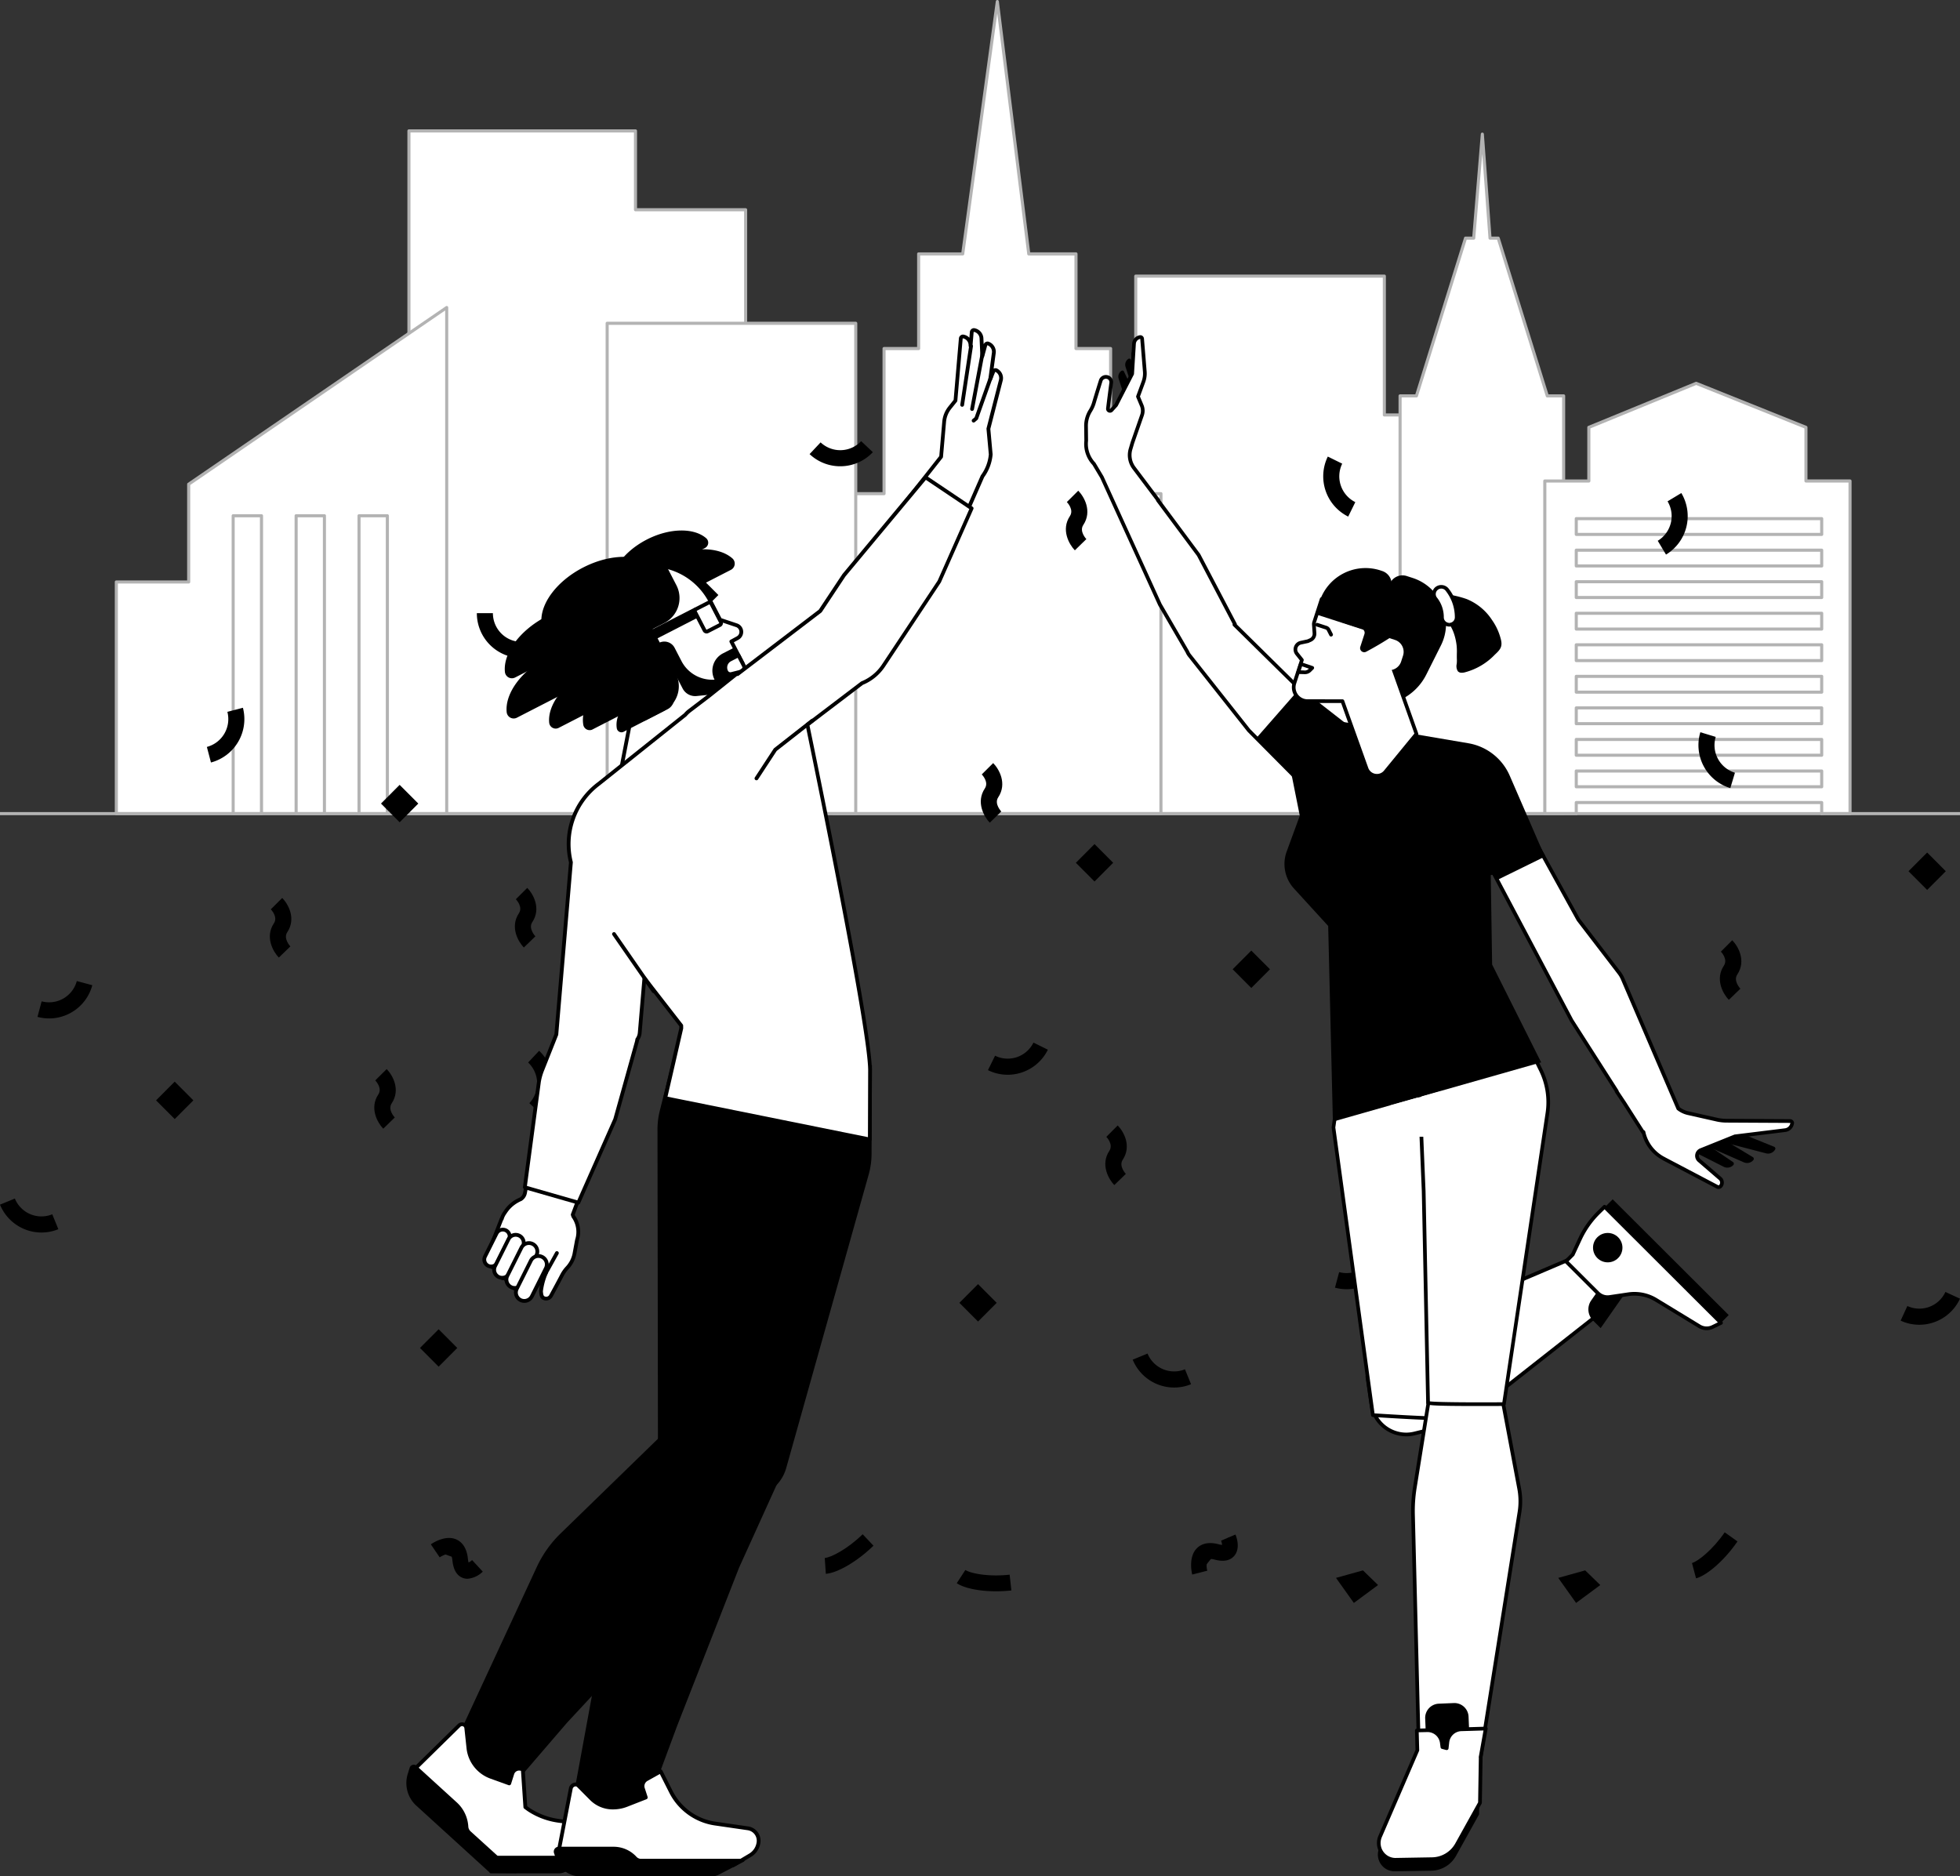 <svg xmlns="http://www.w3.org/2000/svg" width="336.309" height="321.979" viewBox="0 0 336.309 321.979">
  <rect x="0" y="0" width="336.309" height="321.979" fill="#333333" stroke="none"/>
  <g id="Group_2805" data-name="Group 2805" transform="translate(-19 -247)">
    <g id="Group_2690" data-name="Group 2690" transform="translate(-720 230)">
      <path id="Path_1656" data-name="Path 1656" d="M1046.409,172.915V104.5h-4.32V80.682H999.436V104.5h-4.315v68.414h49.668" transform="translate(-65.555 -16.3)" fill="#fff"/>
      <path id="Path_1657" data-name="Path 1657" d="M1046.318,173.089a.266.266,0,0,1-.265-.266V104.675H1042a.265.265,0,0,1-.265-.266V80.856H999.609v23.553a.265.265,0,0,1-.265.266h-4.05v67.884h49.4a.265.265,0,0,1,0,.531H995.03a.266.266,0,0,1-.265-.266V104.409a.265.265,0,0,1,.265-.265h4.051V80.591a.265.265,0,0,1,.264-.266H1042a.265.265,0,0,1,.264.266v23.554h4.056a.265.265,0,0,1,.265.265v68.414A.265.265,0,0,1,1046.318,173.089Z" transform="translate(-65.464 -16.208)" fill="#b3b3b3"/>
      <path id="Path_1658" data-name="Path 1658" d="M1061.875,164.535V92.851h2.806l8.423-27.068h1.4l1.482-17.841,1.324,17.841h1.4l8.423,27.068h2.806v71.684h-26.451" transform="translate(-82.641 -7.92)" fill="#fff"/>
      <path id="Path_1659" data-name="Path 1659" d="M1089.855,164.709H1063.4a.265.265,0,0,1,0-.531h26.187V93.025h-2.542a.266.266,0,0,1-.253-.187l-8.365-26.881h-1.208a.265.265,0,0,1-.264-.246l-1.074-14.484-1.2,14.487a.264.264,0,0,1-.263.243h-1.208l-8.366,26.881a.265.265,0,0,1-.253.187h-2.542v71.419a.265.265,0,1,1-.53,0V92.76a.266.266,0,0,1,.265-.266h2.612l8.366-26.881a.265.265,0,0,1,.253-.187h1.159l1.462-17.6a.264.264,0,0,1,.263-.243h0a.266.266,0,0,1,.263.246l1.3,17.6h1.158a.266.266,0,0,1,.253.187l8.366,26.881h2.611a.265.265,0,0,1,.265.266v71.684a.267.267,0,0,1-.266.266Z" transform="translate(-82.55 -7.828)" fill="#b3b3b3"/>
      <path id="Path_1660" data-name="Path 1660" d="M891.075,60.717V164.341H833.307V47.186h38.872V60.717Z" transform="translate(-24.138 -7.726)" fill="#fff"/>
      <path id="Path_1661" data-name="Path 1661" d="M890.984,164.515H833.216a.265.265,0,0,1-.265-.266V47.095a.265.265,0,0,1,.265-.266h38.872a.265.265,0,0,1,.265.266V60.36h18.632a.266.266,0,0,1,.265.266V164.25A.266.266,0,0,1,890.984,164.515Zm-57.5-.531h57.239V60.891H872.088a.264.264,0,0,1-.264-.265V47.36H833.481Z" transform="translate(-24.047 -7.635)" fill="#b3b3b3"/>
      <path id="Path_1662" data-name="Path 1662" d="M822.516,87.924v86.844H765.827V135.019h12.416v-16.78l37.792-25.878Z" transform="translate(-6.866 -18.153)" fill="#fff"/>
      <path id="Path_1663" data-name="Path 1663" d="M822.425,174.943H765.736a.265.265,0,0,1-.264-.266V134.928a.265.265,0,0,1,.264-.265h12.151V118.148a.268.268,0,0,1,.115-.219l44.273-30.316a.265.265,0,0,1,.414.219v86.844A.266.266,0,0,1,822.425,174.943ZM766,174.412H822.16V88.335l-43.743,29.953v16.64a.266.266,0,0,1-.265.266H766Z" transform="translate(-6.776 -18.062)" fill="#b3b3b3"/>
      <path id="Path_1664" data-name="Path 1664" d="M987.412,101.8v54.9H931.263V101.8H939.9V76.9h5.935V60.663H953.4l5.94-43.306,5.4,43.306h8.1V76.9h5.94v24.9Z" transform="translate(-49.211 -0.091)" fill="#fff"/>
      <path id="Path_1665" data-name="Path 1665" d="M987.321,156.881H931.172a.265.265,0,0,1-.264-.266v-54.9a.265.265,0,0,1,.264-.266h8.376V76.809a.265.265,0,0,1,.265-.266h5.67V60.571a.265.265,0,0,1,.264-.266h7.33l5.909-43.076a.265.265,0,0,1,.262-.229h0a.265.265,0,0,1,.261.232L964.878,60.3h7.867a.266.266,0,0,1,.265.266V76.544h5.676a.266.266,0,0,1,.265.266v24.635h8.37a.266.266,0,0,1,.265.266v54.9A.266.266,0,0,1,987.321,156.881Zm-55.884-.531h55.619V101.976h-8.37a.266.266,0,0,1-.265-.266V77.075h-5.676a.266.266,0,0,1-.265-.266V60.836h-7.836a.265.265,0,0,1-.263-.233l-5.145-41.3-5.666,41.3a.265.265,0,0,1-.262.229h-7.3V76.81a.264.264,0,0,1-.265.265h-5.67v24.636a.264.264,0,0,1-.264.265h-8.376Z" transform="translate(-49.12)" fill="#b3b3b3"/>
      <path id="Path_1666" data-name="Path 1666" d="M879.019,91.562h42.652V175.7H879.019Z" transform="translate(-35.838 -19.084)" fill="#fff"/>
      <path id="Path_1667" data-name="Path 1667" d="M921.58,175.874H878.928a.266.266,0,0,1-.265-.266V91.471a.266.266,0,0,1,.265-.266H921.58a.265.265,0,0,1,.265.266v84.137A.265.265,0,0,1,921.58,175.874Zm-42.388-.531h42.123V91.736H879.193Z" transform="translate(-35.747 -18.993)" fill="#b3b3b3"/>
      <path id="Path_1668" data-name="Path 1668" d="M807.291,135.946h4.856V187.06h-4.856Z" transform="translate(-17.479 -30.445)" fill="#fff"/>
      <path id="Path_1669" data-name="Path 1669" d="M812.056,187.234H807.2a.265.265,0,0,1-.264-.266V135.855a.265.265,0,0,1,.264-.266h4.856a.265.265,0,0,1,.264.266v51.114A.265.265,0,0,1,812.056,187.234Zm-4.591-.531h4.326V136.12h-4.326Z" transform="translate(-17.388 -30.353)" fill="#b3b3b3"/>
      <path id="Path_1670" data-name="Path 1670" d="M792.775,135.946h4.86V187.06h-4.86Z" transform="translate(-13.764 -30.445)" fill="#fff"/>
      <path id="Path_1671" data-name="Path 1671" d="M797.544,187.234h-4.86a.266.266,0,0,1-.265-.266V135.855a.266.266,0,0,1,.265-.266h4.86a.265.265,0,0,1,.265.266v51.114A.265.265,0,0,1,797.544,187.234Zm-4.6-.531h4.331V136.12h-4.331Z" transform="translate(-13.673 -30.353)" fill="#b3b3b3"/>
      <path id="Path_1672" data-name="Path 1672" d="M821.8,135.946h4.86V187.06H821.8Z" transform="translate(-21.193 -30.445)" fill="#fff"/>
      <path id="Path_1673" data-name="Path 1673" d="M826.57,187.234h-4.86a.265.265,0,0,1-.265-.266V135.855a.265.265,0,0,1,.265-.266h4.86a.266.266,0,0,1,.265.266v51.114A.265.265,0,0,1,826.57,187.234Zm-4.6-.531h4.331V136.12h-4.331Z" transform="translate(-21.102 -30.353)" fill="#b3b3b3"/>
      <path id="Path_1674" data-name="Path 1674" d="M1142.762,179.242h4.861v-57.08h-7.561v-9.205L1121.23,105.4l-18.42,7.554v9.205h-7.555v57.08h5.4" transform="translate(-91.185 -22.627)" fill="#fff"/>
      <path id="Path_1675" data-name="Path 1675" d="M1147.532,179.417h-4.861a.265.265,0,0,1,0-.531h4.6v-56.55h-7.3a.265.265,0,0,1-.264-.265v-9.025L1121.14,105.6l-18.155,7.446v9.026a.266.266,0,0,1-.265.266h-7.291v56.55h5.13a.265.265,0,0,1,0,.531h-5.4a.266.266,0,0,1-.265-.266v-57.08a.266.266,0,0,1,.265-.266h7.291v-8.94a.267.267,0,0,1,.164-.246l18.42-7.554a.262.262,0,0,1,.2,0l18.833,7.553a.266.266,0,0,1,.166.246v8.94h7.3a.266.266,0,0,1,.265.266v57.08A.266.266,0,0,1,1147.532,179.417Z" transform="translate(-91.094 -22.536)" fill="#b3b3b3"/>
      <path id="Path_1676" data-name="Path 1676" d="M1102.509,136.611h42.112v2.707h-42.112Z" transform="translate(-93.042 -30.615)" fill="#fff"/>
      <path id="Path_1677" data-name="Path 1677" d="M1144.529,139.492h-42.111a.266.266,0,0,1-.265-.266V136.52a.265.265,0,0,1,.265-.265h42.111a.265.265,0,0,1,.265.265v2.707A.265.265,0,0,1,1144.529,139.492Zm-41.847-.531h41.582v-2.176h-41.582Z" transform="translate(-92.951 -30.524)" fill="#b3b3b3"/>
      <path id="Path_1678" data-name="Path 1678" d="M1102.509,143.887h42.112v2.707h-42.112Z" transform="translate(-93.042 -32.477)" fill="#fff"/>
      <path id="Path_1679" data-name="Path 1679" d="M1144.529,146.767h-42.111a.266.266,0,0,1-.265-.266v-2.707a.265.265,0,0,1,.265-.265h42.111a.265.265,0,0,1,.265.265V146.5A.265.265,0,0,1,1144.529,146.767Zm-41.847-.531h41.582v-2.176h-41.582Z" transform="translate(-92.951 -32.386)" fill="#b3b3b3"/>
      <path id="Path_1680" data-name="Path 1680" d="M1102.509,151.162h42.112v2.707h-42.112Z" transform="translate(-93.042 -34.339)" fill="#fff"/>
      <path id="Path_1681" data-name="Path 1681" d="M1144.529,154.042h-42.111a.266.266,0,0,1-.265-.266V151.07a.265.265,0,0,1,.265-.265h42.111a.265.265,0,0,1,.265.265v2.707A.265.265,0,0,1,1144.529,154.042Zm-41.847-.531h41.582v-2.176h-41.582Z" transform="translate(-92.951 -34.248)" fill="#b3b3b3"/>
      <path id="Path_1682" data-name="Path 1682" d="M1102.509,158.437h42.112v2.707h-42.112Z" transform="translate(-93.042 -36.201)" fill="#fff"/>
      <path id="Path_1683" data-name="Path 1683" d="M1144.529,161.318h-42.111a.266.266,0,0,1-.265-.266v-2.707a.266.266,0,0,1,.265-.266h42.111a.266.266,0,0,1,.265.266v2.707A.265.265,0,0,1,1144.529,161.318Zm-41.847-.531h41.582v-2.176h-41.582Z" transform="translate(-92.951 -36.11)" fill="#b3b3b3"/>
      <path id="Path_1684" data-name="Path 1684" d="M1102.509,165.711h42.112v2.707h-42.112Z" transform="translate(-93.042 -38.063)" fill="#fff"/>
      <path id="Path_1685" data-name="Path 1685" d="M1144.529,168.592h-42.111a.266.266,0,0,1-.265-.266V165.62a.265.265,0,0,1,.265-.265h42.111a.265.265,0,0,1,.265.265v2.707A.265.265,0,0,1,1144.529,168.592Zm-41.847-.531h41.582v-2.176h-41.582Z" transform="translate(-92.951 -37.972)" fill="#b3b3b3"/>
      <path id="Path_1686" data-name="Path 1686" d="M1102.509,172.986h42.112v2.707h-42.112Z" transform="translate(-93.042 -39.925)" fill="#fff"/>
      <path id="Path_1687" data-name="Path 1687" d="M1144.529,175.867h-42.111a.266.266,0,0,1-.265-.266v-2.707a.265.265,0,0,1,.265-.265h42.111a.265.265,0,0,1,.265.265V175.6A.265.265,0,0,1,1144.529,175.867Zm-41.847-.531h41.582v-2.176h-41.582Z" transform="translate(-92.951 -39.834)" fill="#b3b3b3"/>
      <path id="Path_1688" data-name="Path 1688" d="M1102.509,180.261h42.112v2.707h-42.112Z" transform="translate(-93.042 -41.787)" fill="#fff"/>
      <path id="Path_1689" data-name="Path 1689" d="M1144.529,183.142h-42.111a.266.266,0,0,1-.265-.266V180.17a.265.265,0,0,1,.265-.265h42.111a.265.265,0,0,1,.265.265v2.707A.265.265,0,0,1,1144.529,183.142Zm-41.847-.531h41.582v-2.176h-41.582Z" transform="translate(-92.951 -41.696)" fill="#b3b3b3"/>
      <path id="Path_1690" data-name="Path 1690" d="M1102.509,187.537h42.112v2.707h-42.112Z" transform="translate(-93.042 -43.65)" fill="#fff"/>
      <path id="Path_1691" data-name="Path 1691" d="M1144.529,190.417h-42.111a.266.266,0,0,1-.265-.266v-2.707a.265.265,0,0,1,.265-.265h42.111a.265.265,0,0,1,.265.265v2.707A.265.265,0,0,1,1144.529,190.417Zm-41.847-.531h41.582V187.71h-41.582Z" transform="translate(-92.951 -43.558)" fill="#b3b3b3"/>
      <path id="Path_1692" data-name="Path 1692" d="M1102.509,194.812h42.112v2.707h-42.112Z" transform="translate(-93.042 -45.512)" fill="#fff"/>
      <path id="Path_1693" data-name="Path 1693" d="M1144.529,197.692h-42.111a.266.266,0,0,1-.265-.266V194.72a.265.265,0,0,1,.265-.265h42.111a.265.265,0,0,1,.265.265v2.707A.265.265,0,0,1,1144.529,197.692Zm-41.847-.531h41.582v-2.176h-41.582Z" transform="translate(-92.951 -45.42)" fill="#b3b3b3"/>
      <path id="Path_1694" data-name="Path 1694" d="M1144.618,203.989v-1.9h-42.112v1.9" transform="translate(-93.041 -47.374)" fill="#fff"/>
      <path id="Path_1695" data-name="Path 1695" d="M1144.527,204.164a.265.265,0,0,1-.264-.266v-1.635H1102.68V203.9a.265.265,0,1,1-.53,0V202a.266.266,0,0,1,.265-.266h42.112a.265.265,0,0,1,.265.266v1.9A.265.265,0,0,1,1144.527,204.164Z" transform="translate(-92.95 -47.283)" fill="#b3b3b3"/>
      <path id="Path_1696" data-name="Path 1696" d="M1063.495,204.643h-1.62" transform="translate(-82.641 -48.028)" fill="#fff"/>
      <path id="Path_1697" data-name="Path 1697" d="M1061.875,204.287h1.621v.531h-1.621Z" transform="translate(-82.641 -47.937)" fill="#b3b3b3"/>
      <path id="Path_1698" data-name="Path 1698" d="M739,204.643h336.309" transform="translate(0 -48.028)" fill="#fff"/>
      <path id="Path_1699" data-name="Path 1699" d="M739,204.287h336.309v.531H739Z" transform="translate(0 -47.937)" fill="#b3b3b3"/>
    </g>
    <g id="Group_2682" data-name="Group 2682" transform="translate(-35 220.308)">
      <g id="Group_2683" data-name="Group 2683" transform="translate(127.927 289.632)">
        <g id="Group_2682-2" data-name="Group 2682">
          <path id="Path_1504" data-name="Path 1504" d="M326.14,436.534c1.271.857,4.774,1.446,8.482,1.025" transform="translate(-235.161 -428.939)"/>
          <path id="Path_1505" data-name="Path 1505" d="M331.674,438.32c-2.832,0-5.451-.512-6.753-1.389l1.477-2.271c.889.6,4.024,1.213,7.595.807l.3,2.707A23.325,23.325,0,0,1,331.674,438.32Z" transform="translate(-234.681 -428.201)"/>
          <path id="Path_1506" data-name="Path 1506" d="M533.69,431.092c1.471-.4,4.223-2.69,6.364-5.8" transform="translate(-316.944 -424.508)"/>
          <path id="Path_1507" data-name="Path 1507" d="M533.811,431.9l-.7-2.63c1.03-.282,3.555-2.271,5.617-5.269l2.19,1.563C538.769,428.7,535.777,431.359,533.811,431.9Z" transform="translate(-316.718 -424)"/>
          <path id="Path_1508" data-name="Path 1508" d="M287.693,430.615c1.52-.109,4.651-1.815,7.339-4.45" transform="translate(-220.012 -424.853)"/>
          <path id="Path_1509" data-name="Path 1509" d="M287.727,431.336l-.188-2.717c1.063-.076,3.916-1.534,6.506-4.073l1.854,1.963C293.194,429.159,289.757,431.189,287.727,431.336Z" transform="translate(-219.951 -424.215)"/>
          <path id="Path_1510" data-name="Path 1510" d="M435.808,440.139l-2.582-3.622,3.976-1.108,2.163,2.1Z" transform="translate(-277.357 -428.496)"/>
          <path id="Path_1511" data-name="Path 1511" d="M435.373,440.369l-3.061-4.3,4.623-1.288,2.591,2.516Zm-1.952-3.9,2.1,2.949,2.962-2.189-1.737-1.686Z" transform="translate(-276.997 -428.249)"/>
          <path id="Path_1512" data-name="Path 1512" d="M498.735,440.139l-2.581-3.622,3.975-1.108,2.164,2.1Z" transform="translate(-302.153 -428.496)"/>
          <path id="Path_1513" data-name="Path 1513" d="M498.3,440.369l-3.061-4.3,4.623-1.288,2.591,2.516Zm-1.952-3.9,2.1,2.949,2.962-2.189-1.737-1.686Z" transform="translate(-301.793 -428.249)"/>
          <path id="Path_1514" data-name="Path 1514" d="M240.207,435.707l-2.582-3.624,3.976-1.107,2.163,2.1Z" transform="translate(-200.283 -426.749)"/>
          <path id="Path_1515" data-name="Path 1515" d="M239.772,435.936l-3.062-4.3,4.624-1.287,2.59,2.515Zm-1.952-3.9,2.1,2.95,2.963-2.19-1.737-1.686Z" transform="translate(-199.922 -426.503)"/>
          <path id="Path_1516" data-name="Path 1516" d="M398.53,425.5s1.395,3.356-2,2.457c-4.039-1.068-2.892,3.547-2.892,3.547" transform="translate(-261.697 -424.591)"/>
          <path id="Path_1517" data-name="Path 1517" d="M391.469,431.494c-.076-.3-.693-3,.8-4.515.6-.6,1.724-1.213,3.722-.684a3.085,3.085,0,0,0,.61.107,2.842,2.842,0,0,0-.177-.722l2.466-1.056c.159.382.9,2.355-.2,3.654-.71.837-1.843,1.055-3.367.653-.74-.2-1.079-.1-1.165-.021a2.852,2.852,0,0,0-.094,1.921Z" transform="translate(-260.829 -424.246)"/>
          <path id="Path_1518" data-name="Path 1518" d="M184.488,431.27s-2.6,2.5-2.96-1.054c-.428-4.228-4.273-1.52-4.273-1.52" transform="translate(-176.495 -425.514)"/>
          <path id="Path_1519" data-name="Path 1519" d="M182.293,432.6a2.289,2.289,0,0,1-.813-.147c-1.017-.384-1.615-1.388-1.777-2.985-.079-.777-.281-1.069-.388-1.119-.351-.164-1.312.24-1.795.579L176,426.692c.252-.178,2.521-1.709,4.434-.812.764.358,1.718,1.224,1.93,3.314a3.091,3.091,0,0,0,.115.619,2.736,2.736,0,0,0,.6-.421l1.832,1.984A4.242,4.242,0,0,1,182.293,432.6Z" transform="translate(-176 -424.63)"/>
        </g>
      </g>
      <g id="Group_2685" data-name="Group 2685" transform="translate(54 102.391)">
        <g id="Group_2684" data-name="Group 2684">
          <path id="Path_1520" data-name="Path 1520" d="M196.7,171.416a7.7,7.7,0,0,1-7.678-7.7h2.755a4.934,4.934,0,0,0,4.923,4.934Z" transform="translate(-107.202 -134.198)"/>
          <path id="Path_1521" data-name="Path 1521" d="M113.282,199.892l-.7-2.673A4.941,4.941,0,0,0,116.1,191.2l2.666-.7A7.708,7.708,0,0,1,113.282,199.892Z" transform="translate(-77.085 -144.749)"/>
          <path id="Path_1522" data-name="Path 1522" d="M61.117,335.312A7.689,7.689,0,0,1,54,330.529l2.55-1.046a4.924,4.924,0,0,0,6.419,2.7l1.043,2.558A7.631,7.631,0,0,1,61.117,335.312Z" transform="translate(-54 -199.515)"/>
          <path id="Path_1523" data-name="Path 1523" d="M381.855,379.209a7.689,7.689,0,0,1-7.116-4.783l2.55-1.046a4.924,4.924,0,0,0,6.418,2.7l1.043,2.557A7.62,7.62,0,0,1,381.855,379.209Z" transform="translate(-180.384 -216.812)"/>
          <path id="Path_1524" data-name="Path 1524" d="M595.392,361.561a7.6,7.6,0,0,1-3.2-.707l1.153-2.509a4.924,4.924,0,0,0,6.53-2.415l2.5,1.157a7.692,7.692,0,0,1-6.985,4.474Z" transform="translate(-266.069 -209.936)"/>
          <path id="Path_1525" data-name="Path 1525" d="M288.507,119.311a7.642,7.642,0,0,1-5.259-2.087l1.888-2.012a4.92,4.92,0,0,0,6.958-.212l2.007,1.894A7.651,7.651,0,0,1,288.507,119.311Z" transform="translate(-144.333 -115)"/>
          <path id="Path_1526" data-name="Path 1526" d="M540.408,207.015a7.7,7.7,0,0,1-5.144-9.586l2.638.8a4.937,4.937,0,0,0,3.3,6.146Z" transform="translate(-243.508 -147.48)"/>
          <path id="Path_1527" data-name="Path 1527" d="M337.133,290.837a7.614,7.614,0,0,1-3.376-.79l1.216-2.478a4.921,4.921,0,0,0,6.589-2.25l2.473,1.219a7.687,7.687,0,0,1-6.9,4.3Z" transform="translate(-164.235 -182.113)"/>
          <path id="Path_1528" data-name="Path 1528" d="M416.023,198.48a7.641,7.641,0,0,1-5.258-2.087l1.888-2.012a4.921,4.921,0,0,0,6.958-.212l2.006,1.893A7.645,7.645,0,0,1,416.023,198.48Z" transform="translate(-194.579 -146.196)"/>
          <path id="Path_1529" data-name="Path 1529" d="M524.831,140.257l-1.419-2.368a4.946,4.946,0,0,0,1.685-6.769l2.363-1.423a7.716,7.716,0,0,1-2.629,10.56Z" transform="translate(-238.967 -120.791)"/>
          <path id="Path_1530" data-name="Path 1530" d="M66.62,274.3a7.692,7.692,0,0,1-2.008-.267l.716-2.667a4.922,4.922,0,0,0,6.032-3.482l2.66.718a7.686,7.686,0,0,1-7.4,5.7Z" transform="translate(-58.182 -175.24)"/>
          <path id="Path_1531" data-name="Path 1531" d="M434.011,350.984a7.65,7.65,0,0,1-1.994-.265l.716-2.668a4.928,4.928,0,0,0,6.032-3.482l2.661.718a7.694,7.694,0,0,1-7.416,5.7Z" transform="translate(-202.954 -205.459)"/>
          <path id="Path_1532" data-name="Path 1532" d="M432.974,129.667a7.714,7.714,0,0,1-3.5-10.3l2.473,1.218a4.947,4.947,0,0,0,2.247,6.6Z" transform="translate(-201.641 -116.72)"/>
          <path id="Path_1533" data-name="Path 1533" d="M205.769,298.519l-2.007-1.893a4.943,4.943,0,0,0-.212-6.975l1.888-2.012a7.71,7.71,0,0,1,.331,10.879Z" transform="translate(-112.929 -183.027)"/>
          <path id="Path_1534" data-name="Path 1534" d="M328.864,360.137l-3.2-3.21,3.2-3.21,3.2,3.21Z" transform="translate(-161.046 -209.064)"/>
          <path id="Path_1535" data-name="Path 1535" d="M176.124,372.916l-3.2-3.21,3.2-3.21,3.2,3.21Z" transform="translate(-100.86 -214.099)"/>
          <path id="Path_1536" data-name="Path 1536" d="M406.244,265.677l-3.2-3.21,3.2-3.209,3.2,3.209Z" transform="translate(-191.536 -171.843)"/>
          <path id="Path_1537" data-name="Path 1537" d="M597.619,237.913l-3.2-3.21,3.2-3.21,3.2,3.21Z" transform="translate(-266.946 -160.903)"/>
          <path id="Path_1538" data-name="Path 1538" d="M165.082,218.754l-3.2-3.21,3.2-3.209,3.2,3.209Z" transform="translate(-96.509 -153.354)"/>
          <path id="Path_1539" data-name="Path 1539" d="M101.39,302.795l-3.2-3.209,3.2-3.21,3.2,3.21Z" transform="translate(-71.412 -186.469)"/>
          <path id="Path_1540" data-name="Path 1540" d="M250.053,159.7l-3.2-3.21,3.2-3.21,3.2,3.21Z" transform="translate(-129.991 -130.085)"/>
          <path id="Path_1541" data-name="Path 1541" d="M361.848,235.525l-3.2-3.209,3.2-3.21,3.2,3.21Z" transform="translate(-174.043 -159.962)"/>
          <path id="Path_1542" data-name="Path 1542" d="M244.544,356.637c-.976-1.007-2.408-3.529-.848-5.874.715-1.076-.4-2.276-.524-2.409l1.956-1.946c.991.994,2.447,3.5.861,5.888-.729,1.1.518,2.4.531,2.417Z" transform="translate(-128.476 -206.184)"/>
          <path id="Path_1543" data-name="Path 1543" d="M542.542,266.564c-.976-1.007-2.408-3.529-.847-5.874.743-1.117-.5-2.39-.517-2.4l1.948-1.953c.991.994,2.447,3.5.861,5.888-.714,1.073.487,2.369.538,2.424Z" transform="translate(-245.899 -170.691)"/>
          <path id="Path_1544" data-name="Path 1544" d="M475.438,224.376c-.975-1.006-2.407-3.529-.847-5.874.743-1.117-.5-2.39-.517-2.4l1.948-1.954c.991.994,2.448,3.5.862,5.888-.73,1.1.518,2.4.531,2.417Z" transform="translate(-219.457 -154.068)"/>
          <path id="Path_1545" data-name="Path 1545" d="M439.049,297.918c-.976-1.007-2.408-3.529-.847-5.875.715-1.076-.4-2.276-.525-2.41l1.956-1.946c.991.994,2.447,3.5.861,5.888-.714,1.073.487,2.369.538,2.424Z" transform="translate(-205.118 -183.046)"/>
          <path id="Path_1546" data-name="Path 1546" d="M357.357,139.266c-.976-1.007-2.407-3.529-.847-5.875.715-1.076-.4-2.277-.525-2.41l1.956-1.946c.991.994,2.447,3.5.862,5.888-.73,1.1.518,2.4.531,2.417Z" transform="translate(-172.929 -120.531)"/>
          <path id="Path_1547" data-name="Path 1547" d="M201.331,251.74c-.975-1.006-2.407-3.528-.847-5.874.715-1.076-.4-2.277-.524-2.411l1.955-1.946c.991.994,2.448,3.5.861,5.888-.713,1.073.487,2.369.538,2.424Z" transform="translate(-111.448 -164.85)"/>
          <path id="Path_1548" data-name="Path 1548" d="M161.523,303.049c-.976-1.006-2.408-3.529-.848-5.874.715-1.076-.4-2.277-.524-2.41l1.956-1.946c.991.994,2.447,3.5.861,5.888-.729,1.1.518,2.4.531,2.417Z" transform="translate(-95.762 -185.068)"/>
          <path id="Path_1549" data-name="Path 1549" d="M368.525,319.011c-.975-1.006-2.407-3.529-.847-5.874.743-1.117-.5-2.39-.517-2.4l1.948-1.954c.991.994,2.448,3.5.862,5.888-.714,1.073.486,2.37.537,2.424Z" transform="translate(-177.329 -191.357)"/>
          <path id="Path_1550" data-name="Path 1550" d="M333.266,216.395c-.976-1.006-2.407-3.529-.847-5.874.715-1.076-.4-2.277-.524-2.411l1.955-1.946c.991.994,2.447,3.5.861,5.888-.729,1.1.518,2.4.531,2.417Z" transform="translate(-163.436 -150.923)"/>
          <path id="Path_1551" data-name="Path 1551" d="M131.951,254.59c-.975-1.007-2.407-3.529-.847-5.874.715-1.076-.4-2.276-.524-2.41l1.955-1.946c.991.994,2.448,3.5.861,5.889-.713,1.073.487,2.369.538,2.424Z" transform="translate(-84.11 -165.973)"/>
        </g>
      </g>
      <g id="Group_2687" data-name="Group 2687" transform="translate(123.729 83)">
        <path id="Path_1552" data-name="Path 1552" d="M206.462,318.565l7.225-19.279-8.263-3.247-3.32-1.27L198.25,314.9a1.619,1.619,0,0,1-.734,1.023,5.814,5.814,0,0,0-1.32.768l-.047.027h.007a5.792,5.792,0,0,0-1.208,1.3l-.242.358a3.345,3.345,0,0,0-.424.931l-.037,0-2.681,6.87c-.245.639.45,1.13,1.116,1.41l.008,0a.374.374,0,0,0,.361-.068c-.162.634.646,1.6,1.326,1.932l.009.006c.193.122.539-.078.644-.243l.073-.109-.064.126c-.271.629.628,1.62,1.342,1.973l.009.006c.193.121.539-.078.643-.243l.187-.28-.418.843c-.271.629.208,1.265.921,1.618a1,1,0,0,0,1.314-.407l2.866-4.268a11.163,11.163,0,0,0-.887,3.273c.05.509.073.993.549,1.166a.342.342,0,0,0,.036.012,1.029,1.029,0,0,0,.243.045.95.95,0,0,0,.85-.42s1.18-2.15,1.9-3.53a5.816,5.816,0,0,1,.94-1.342,4.978,4.978,0,0,0,1.216-2.335l.448-2.426a4.6,4.6,0,0,0-.638-4.056Z" transform="translate(-177.914 -166.445)" fill="#fff"/>
        <path id="Path_1553" data-name="Path 1553" d="M197.964,333.365a1.286,1.286,0,0,1-.65-.168,1.644,1.644,0,0,1-1.082-1.842.566.566,0,0,1-.231-.082,3.081,3.081,0,0,1-1.5-1.688.66.66,0,0,1-.5-.065,3,3,0,0,1-1.484-1.8.516.516,0,0,1-.2-.063c-1.065-.448-1.537-1.113-1.267-1.813l2.681-6.872a.326.326,0,0,1,.071-.111,3.551,3.551,0,0,1,.424-.881l.242-.357a6.084,6.084,0,0,1,1.225-1.33.311.311,0,0,1,.082-.068,6.4,6.4,0,0,1,1.405-.814,1.289,1.289,0,0,0,.543-.8l3.851-20.122a.319.319,0,0,1,.161-.222.325.325,0,0,1,.274-.019l3.32,1.27,8.265,3.248a.324.324,0,0,1,.185.414l-7.187,19.176.046.148a4.867,4.867,0,0,1,.665,4.232l-.453,2.448a5.3,5.3,0,0,1-1.3,2.5,5.458,5.458,0,0,0-.888,1.268c-.713,1.371-1.89,3.519-1.9,3.541a1.277,1.277,0,0,1-1.079.59l-.074,0a1.37,1.37,0,0,1-.32-.059.749.749,0,0,1-.1-.041c-.593-.211-.654-.836-.7-1.339l-.007-.076a4.286,4.286,0,0,1,.17-1.175l-1.556,2.318A1.316,1.316,0,0,1,197.964,333.365Zm-.959-3.212a.325.325,0,0,1,.291.467l-.418.844c-.194.452.248.923.774,1.183a.738.738,0,0,0,.311.07.691.691,0,0,0,.587-.365l2.867-4.27a.325.325,0,0,1,.569.306,11.194,11.194,0,0,0-.862,3.116l.007.077c.05.514.094.731.33.817a.73.73,0,0,0,.185.039.588.588,0,0,0,.559-.274s1.173-2.141,1.88-3.5a6.152,6.152,0,0,1,.99-1.413,4.661,4.661,0,0,0,1.137-2.182l.447-2.418a4.267,4.267,0,0,0-.589-3.819.325.325,0,0,1-.04-.082l-.093-.3a.327.327,0,0,1,.006-.21l7.113-18.982L202.137,295l-3.78,19.751a1.967,1.967,0,0,1-.882,1.237,5.823,5.823,0,0,0-1.293.748l-.024.016-.013.012A5.441,5.441,0,0,0,195,317.989l-.242.357a2.973,2.973,0,0,0-.382.843.319.319,0,0,1-.1.148l-2.63,6.743c-.184.476.666.879.936.993a.442.442,0,0,0,.071-.038.325.325,0,0,1,.489.353c-.1.4.524,1.25,1.156,1.563a.325.325,0,0,0,.232-.119l.079-.118a.326.326,0,0,1,.434-.1.322.322,0,0,1,.125.425l-.064.127c-.157.367.564,1.223,1.2,1.537a.344.344,0,0,0,.233-.119l.193-.288a.329.329,0,0,1,.271-.144Z" transform="translate(-177.701 -166.234)"/>
        <path id="Path_1554" data-name="Path 1554" d="M323.795,90.427l-.01,0a.4.4,0,0,0-.5.259l-.513,1.277.612-4.542a1.516,1.516,0,0,0-.989-1.575l-.01,0a.4.4,0,0,0-.467.313l-.514,1.9-.144-3.133A1.532,1.532,0,0,0,320,83.533h-.01a.4.4,0,0,0-.4.387l-.2,2.348-.012-.252a1.531,1.531,0,0,0-1.255-1.382h-.01a.4.4,0,0,0-.4.387L316.8,95.636l-.977,1.224a4.511,4.511,0,0,0-.962,2.4l-.483,5.523-.041.5-6.34,8.045.279-.061-1.578,2-1.828,2.326,6.038,7.371,6.484-7.091,4.044-9.243a7.426,7.426,0,0,0,1.414-3.721l-.4-4.439.447-1.744.007-.011,0-.027,1.689-6.587A1.507,1.507,0,0,0,323.795,90.427Z" transform="translate(-222.58 -83.21)" fill="#fff"/>
        <path id="Path_1555" data-name="Path 1555" d="M310.69,125.079h-.009a.326.326,0,0,1-.243-.119l-6.038-7.372a.324.324,0,0,1,0-.4l3.092-3.928a.322.322,0,0,1,.037-.341l6.28-7.968.516-5.926a4.818,4.818,0,0,1,1.031-2.572l.916-1.147.9-10.517a.716.716,0,0,1,.724-.684,1.741,1.741,0,0,1,1.076.544l.082-.961a.716.716,0,0,1,.725-.684,1.847,1.847,0,0,1,1.591,1.666l.05,1.093a.728.728,0,0,1,.811-.446,1.831,1.831,0,0,1,1.265,1.912l-.366,2.722a.76.76,0,0,1,.538-.042,1.824,1.824,0,0,1,1.034,2.043l-1.695,6.612a.245.245,0,0,1-.022.085l-.421,1.642.393,4.384a7.763,7.763,0,0,1-1.454,3.912l-4.03,9.211a.308.308,0,0,1-.058.088l-6.484,7.091A.33.33,0,0,1,310.69,125.079Zm-5.621-7.7,5.635,6.88,6.194-6.775,4.022-9.194a.343.343,0,0,1,.036-.062,7.108,7.108,0,0,0,1.353-3.559l-.4-4.381a.316.316,0,0,1,.009-.109l.447-1.743a.209.209,0,0,1,.008-.025l0-.012,1.689-6.587a1.185,1.185,0,0,0-.611-1.3.093.093,0,0,0-.073.055l-.521,1.3a.325.325,0,0,1-.623-.164l.611-4.541a1.193,1.193,0,0,0-.76-1.222.088.088,0,0,0-.065.061l-.521,1.92a.319.319,0,0,1-.348.237.323.323,0,0,1-.289-.307l-.143-3.133a1.208,1.208,0,0,0-.97-1.076.078.078,0,0,0-.051.069l-.2,2.372a.325.325,0,0,1-.324.3h-.007a.323.323,0,0,1-.318-.308l-.013-.251a1.208,1.208,0,0,0-.97-1.076.076.076,0,0,0-.05.068l-.913,10.639a.328.328,0,0,1-.068.175l-.977,1.223a4.167,4.167,0,0,0-.893,2.226l-.525,6.02a.333.333,0,0,1-.068.173l-6.023,7.644a.323.323,0,0,1-.037.341Z" transform="translate(-222.368 -83)"/>
        <path id="Path_1556" data-name="Path 1556" d="M230.282,158.6c-1.743-3.37,1.25-8.365,6.684-11.156,4.636-2.381,9.551-2.391,11.978-.249a1.2,1.2,0,0,1-.268,1.957Z" transform="translate(-192.995 -107.675)"/>
        <path id="Path_1557" data-name="Path 1557" d="M227.491,151.358c-1.484-2.869,1.063-7.121,5.69-9.5,3.947-2.028,8.132-2.035,10.2-.213a1.02,1.02,0,0,1-.228,1.666Z" transform="translate(-191.924 -105.582)"/>
        <path id="Path_1558" data-name="Path 1558" d="M234.227,151.915l-.293.141a2.479,2.479,0,0,0-1.157,3.318l3.771,7.764,10.388-5.012-1.057-2.174A8.737,8.737,0,0,0,234.227,151.915Z" transform="translate(-194.075 -109.812)" fill="#c78982"/>
        <path id="Path_1559" data-name="Path 1559" d="M254.92,168.528l-6.512,3.142-4.008-8.25,6.512-3.142Z" transform="translate(-198.754 -113.451)" fill="#c78982"/>
        <path id="Path_1560" data-name="Path 1560" d="M246.8,168.22l-.593-1.131.053-.027-2-3.862,1.08-.588a1.2,1.2,0,0,0-.193-2.2l-2.818-.946-1.631-3.152a11.6,11.6,0,0,0-15.6-4.969l-3.044,1.563a6.741,6.741,0,0,0-2.918,9.1l7.761,15,.014-.007-1.432,7.407,9.692,14.328a.727.727,0,0,0,1.315-.268l5.048-26.106-.39-.075,3.752-.523A2.484,2.484,0,0,0,246.8,168.22Z" transform="translate(-188.502 -109.424)" fill="#fff"/>
        <path id="Path_1561" data-name="Path 1561" d="M235.559,199.166a1.032,1.032,0,0,1-.867-.462L225,184.375a.322.322,0,0,1-.05-.242l1.406-7.272-7.718-14.923a7.063,7.063,0,0,1,3.057-9.531l3.044-1.564a11.92,11.92,0,0,1,16.035,5.109l1.57,3.036,2.694.9a1.527,1.527,0,0,1,.245,2.792l-.8.436,1.853,3.581a.325.325,0,0,1,.033.192l.506.964a2.806,2.806,0,0,1-2.141,4.013l-3.107.433L236.6,198.317a1.045,1.045,0,0,1-1.038.849Zm-9.946-15.041,9.618,14.216a.385.385,0,0,0,.328.177.394.394,0,0,0,.4-.324l4.987-25.788-.07-.013a.324.324,0,0,1,.017-.639l3.752-.523a2.159,2.159,0,0,0,1.65-3.08l-.588-1.122a.321.321,0,0,1-.034-.2l-1.912-3.7a.324.324,0,0,1,.133-.432l1.08-.588a.872.872,0,0,0,.458-.851.86.86,0,0,0-.6-.758l-2.819-.946a.322.322,0,0,1-.185-.159L240.2,156.25a11.269,11.269,0,0,0-15.159-4.83l-3.044,1.563a6.425,6.425,0,0,0-2.778,8.659l7.727,14.939a.314.314,0,0,1,.078.269Z" transform="translate(-188.29 -109.213)"/>
        <path id="Path_1562" data-name="Path 1562" d="M243.292,172.838l1.176,2.273a5.927,5.927,0,0,0,5.675,3.184,3.343,3.343,0,0,1,1.446-4.511l1.96-1.007,2.144,4.144a2.411,2.411,0,0,1-1.905,3.5l-6.723.685a2.421,2.421,0,0,1-2.4-1.294l-4.05-7.83A1.988,1.988,0,0,1,243.292,172.838Z" transform="translate(-197.264 -117.978)"/>
        <path id="Path_1563" data-name="Path 1563" d="M260.444,178.853l1.657-.42a.7.7,0,0,0,.454-1.006l-.923-1.784-1.42.729a1.542,1.542,0,0,0-.667,2.079A.793.793,0,0,0,260.444,178.853Z" transform="translate(-204.654 -119.505)" fill="#fff"/>
        <g id="Group_2686" data-name="Group 2686" transform="translate(3.861 39.07)">
          <path id="Path_1564" data-name="Path 1564" d="M260.038,178.991a1.113,1.113,0,0,1-.992-.6,1.865,1.865,0,0,1,.807-2.516l1.42-.729a.325.325,0,0,1,.438.139l.923,1.785a1.027,1.027,0,0,1-.662,1.468l-1.659.421A1.1,1.1,0,0,1,260.038,178.991Zm1.243-3.123-1.131.581a1.219,1.219,0,0,0-.528,1.643.467.467,0,0,0,.529.237l1.658-.42a.382.382,0,0,0,.254-.213.376.376,0,0,0-.009-.33Z" transform="translate(-208.303 -158.364)"/>
          <path id="Path_1565" data-name="Path 1565" d="M225.283,176.485l5.876-.339-10.433-20.172a2.423,2.423,0,0,0-3.259-1.039l-.968.5a8.426,8.426,0,0,0-2.978,12.456l3.365,4.627A9.7,9.7,0,0,0,225.283,176.485Z" transform="translate(-189.812 -150.309)"/>
          <path id="Path_1566" data-name="Path 1566" d="M235.41,168.741l9.536-4.9-.6-1.683-9.75,5.009Z" transform="translate(-198.752 -153.262)"/>
          <path id="Path_1567" data-name="Path 1567" d="M219.651,158.981l7.528-3.867,8.031,15.529a4.814,4.814,0,0,1-2.084,6.5L229.9,178.8Z" transform="translate(-192.863 -150.486)"/>
          <path id="Path_1568" data-name="Path 1568" d="M226.6,152.029l8.863-4.553,2.606,5.037a4.815,4.815,0,0,1-2.085,6.5l-4.562,2.343Z" transform="translate(-195.602 -147.476)"/>
          <path id="Path_1569" data-name="Path 1569" d="M253.034,160.812a.078.078,0,0,1,.068.042l1.611,3.113a.075.075,0,0,1-.033.1l-2.085,1.071a.077.077,0,0,1-.1-.033l-1.611-3.113a.076.076,0,0,1,.033-.1L253,160.821a.07.07,0,0,1,.033-.008m0-.647a.736.736,0,0,0-.332.08l-2.085,1.071a.722.722,0,0,0-.313.974l1.611,3.113a.725.725,0,0,0,.978.311l2.085-1.071a.721.721,0,0,0,.313-.974l-1.611-3.113A.726.726,0,0,0,253.034,160.165Z" transform="translate(-204.91 -152.476)"/>
          <path id="Path_1570" data-name="Path 1570" d="M217.616,175.85c-1.743-3.37-7.562-3.839-13-1.047-4.636,2.381-7.495,6.367-7.152,9.578a1.206,1.206,0,0,0,1.755.918Z" transform="translate(-184.111 -157.526)"/>
          <path id="Path_1571" data-name="Path 1571" d="M228.231,179.956c-1.62-3.133-7.03-3.568-12.082-.973-4.31,2.215-6.969,5.92-6.65,8.905a1.121,1.121,0,0,0,1.632.853Z" transform="translate(-188.852 -159.223)"/>
          <path id="Path_1572" data-name="Path 1572" d="M230.966,184.546a2.768,2.768,0,0,0-1.343-5.228,11.552,11.552,0,0,0-5.022,1.317c-3.747,1.925-5.933,5.387-5.488,8.308a1.108,1.108,0,0,0,1.509.916Z" transform="translate(-192.629 -160.023)"/>
          <path id="Path_1573" data-name="Path 1573" d="M237.349,188.394a2.039,2.039,0,0,0-.99-3.851,8.52,8.52,0,0,0-3.7.971c-2.761,1.418-4.371,3.969-4.043,6.121a.816.816,0,0,0,1.111.674Z" transform="translate(-196.379 -162.082)"/>
          <path id="Path_1574" data-name="Path 1574" d="M217.118,164.465c-1.743-3.369-7.561-3.838-13-1.046-4.636,2.381-7.5,6.366-7.153,9.578a1.206,1.206,0,0,0,1.755.917Z" transform="translate(-183.915 -153.04)"/>
          <path id="Path_1575" data-name="Path 1575" d="M227.485,150.633c-1.743-3.369-7.561-3.838-13-1.047-4.636,2.381-7.5,6.367-7.153,9.578a1.206,1.206,0,0,0,1.755.917Z" transform="translate(-188 -147.59)"/>
          <path id="Path_1576" data-name="Path 1576" d="M199.152,445.684l-6.042,7.024-3.3,3.836-.977,1.135-3.157,3.669-1.557,1.811-2.366,2.753-.137.158-6.175-10.553,5.627-8.766,12.887-27.778a19.422,19.422,0,0,1,4.078-5.749l17.573-17.093,17.785,2.054-3.406,13.709c-.633,1.351-30.834,33.791-30.834,33.791Z" transform="translate(-175.443 -245.455)"/>
          <path id="Path_1577" data-name="Path 1577" d="M245.067,278.568,241.1,294.412a12.945,12.945,0,0,0-.387,3.156l.093,64.1,3.957,1.256a13.826,13.826,0,0,0,17.877-11.13l8.49-57.713Z" transform="translate(-201.16 -199.131)"/>
          <path id="Path_1578" data-name="Path 1578" d="M248.757,363.583h0a14.21,14.21,0,0,1-4.307-.672l-4.182-1.328v-.236l-.093-64.1a13.245,13.245,0,0,1,.4-3.236l4.076-16.266,26.622,15.851-.032.215-8.49,57.713a14.211,14.211,0,0,1-13.989,12.063Zm-7.842-2.474,3.731,1.185A13.493,13.493,0,0,0,262.1,351.425l8.459-57.5-25.5-15.183-3.864,15.42a12.546,12.546,0,0,0-.378,3.076Z" transform="translate(-200.949 -198.805)"/>
        </g>
        <path id="Path_1579" data-name="Path 1579" d="M197.228,515.613v0C197.21,515.616,197.212,515.613,197.228,515.613Z" transform="translate(-180.161 -253.467)" fill="#29abe2"/>
        <path id="Path_1580" data-name="Path 1580" d="M202.456,496.539a2.552,2.552,0,0,0-1.563-.849l-5.531-.788a12.219,12.219,0,0,1-4.877-1.814c-.248-.159-.482-.34-.717-.517l-.441-6.5-.4-.078a1.217,1.217,0,0,0-1.394.824L187,488.5l-3.136-1.133a5.887,5.887,0,0,1-3.865-4.91l-.37-3.458a.731.731,0,0,0-1.238-.442l-4.2,4.125-2.957,2.906-.255.25-1.189,2.219,7.485,7,1.309,1.225.662,2.653,2.976.749,3.864,3.613,4.366-.6-.064-.953.7.175,8.2.1h.019l.127-.082L201,500.924l.92-.6a2.529,2.529,0,0,0,.536-3.787Z" transform="translate(-169.355 -238.785)" fill="#fff"/>
        <path id="Path_1581" data-name="Path 1581" d="M185.878,503.416a.328.328,0,0,1-.222-.088l-3.8-3.556-2.894-.728a.323.323,0,0,1-.236-.236l-.638-2.56-8.725-8.162a.323.323,0,0,1-.065-.388l1.19-2.219a.328.328,0,0,1,.059-.078l7.411-7.28a1.056,1.056,0,0,1,1.789.639l.37,3.458a5.593,5.593,0,0,0,3.652,4.64l2.818,1.018.431-1.361a1.541,1.541,0,0,1,1.767-1.045l.4.078a.324.324,0,0,1,.261.3l.43,6.349c.19.143.38.285.581.414a11.946,11.946,0,0,0,4.746,1.766l5.531.789a2.863,2.863,0,0,1,2.464,2.83,2.847,2.847,0,0,1-1.306,2.4l-2.618,1.7a.323.323,0,0,1-.177.053l-8.221-.1a.316.316,0,0,1-.075-.01l-.261-.066.035.508a.324.324,0,0,1-.279.342l-4.366.606c-.016,0-.032,0-.045,0Zm-6.572-4.954,2.787.7a.32.32,0,0,1,.143.078l3.75,3.508,3.912-.542-.044-.652a.322.322,0,0,1,.116-.27.331.331,0,0,1,.287-.065l.658.166,8.08.1,2.537-1.645a2.207,2.207,0,0,0,.467-3.3,2.231,2.231,0,0,0-1.363-.74l-5.531-.788a12.6,12.6,0,0,1-5.006-1.862c-.223-.143-.434-.3-.645-.461l-.093-.07a.323.323,0,0,1-.128-.236l-.423-6.248-.153-.03a.9.9,0,0,0-1.022.6l-.533,1.682a.324.324,0,0,1-.421.207l-3.136-1.132a6.241,6.241,0,0,1-4.076-5.182l-.37-3.458a.4.4,0,0,0-.408-.361.394.394,0,0,0-.28.116l-7.377,7.245-1.049,1.956,8.613,8.057a.325.325,0,0,1,.093.158Z" transform="translate(-169.144 -238.574)"/>
        <path id="Path_1582" data-name="Path 1582" d="M193.259,515.6l-.6,2.763a.206.206,0,0,0,.2.249h11.68a2.45,2.45,0,0,0,1.2-.314l2.846-1.6.146-.082,1.815-1.018Z" transform="translate(-178.365 -253.462)"/>
        <path id="Path_1583" data-name="Path 1583" d="M170.788,496.844l7.149,6.516,5.468,4.986c1.008.029,4.106.055,4.586.07l-7.9-7.171a1.218,1.218,0,0,1-.394-.824,6.087,6.087,0,0,0-1.976-4.142l-2.01-1.833-4.763-4.34-.119-.11a.732.732,0,0,0-1.19.322l-.336,1.082a5.26,5.26,0,0,0,1.481,5.445Z" transform="translate(-169.071 -243.298)"/>
        <path id="Path_1584" data-name="Path 1584" d="M222.943,414.719l-4.168,22.725-1.421,7.742-.777,4.228-.23,1.252-.741,4.045-.367,1.995-.559,3.034-.032.173,4.529.43c1.071.1,2.208.211,3.254.315.593.056,1.154.112,1.663.162,1.306.127,2.248.225,2.367.243l.137-.371.39-1.051,3.067-8.269,3.439-9.274,10.623-27.137,6.958-15.344-14.653-13.944-11.986,24.876a14.512,14.512,0,0,0-1.493,4.17Z" transform="translate(-187.031 -202.265)"/>
        <path id="Path_1585" data-name="Path 1585" d="M278.143,291.621l-.064,14.93a12.9,12.9,0,0,1-.481,3.438l-14.126,50.263a6.691,6.691,0,0,1-9.162,4.4c-4.847-2.128-10.362-4.594-10.332-4.783l7.169-69.21Z" transform="translate(-198.587 -164.827)"/>
        <path id="Path_1586" data-name="Path 1586" d="M256.789,365.332a6.982,6.982,0,0,1-2.823-.6c-10.6-4.651-10.575-4.782-10.522-5.128l7.2-69.5,27.612.98-.064,15.244a13.217,13.217,0,0,1-.494,3.524l-14.124,50.263a7.016,7.016,0,0,1-6.783,5.209Zm-12.683-5.815c.43.258,2.321,1.2,10.121,4.626a6.361,6.361,0,0,0,8.718-4.19l14.126-50.267a12.584,12.584,0,0,0,.47-3.352l.062-14.617-26.377-.936Z" transform="translate(-198.374 -164.61)"/>
        <path id="Path_1587" data-name="Path 1587" d="M242.208,507.8l2.858-1.7a3.019,3.019,0,0,0,1.458-2.126,2.146,2.146,0,0,0-1.831-2.511l-5.42-.788a10.139,10.139,0,0,1-7.744-5.443l-1.788-3.543-2.378,1.333a1.357,1.357,0,0,0-.687,1.546l.52,1.6-3.26,1.276a5.559,5.559,0,0,1-6.033-1.025l-2.29-2.3a.8.8,0,0,0-1.283.508l-2,10.357.282,2.438Z" transform="translate(-186.117 -244.041)" fill="#fff"/>
        <path id="Path_1588" data-name="Path 1588" d="M242,507.913h0l-29.6-.377a.324.324,0,0,1-.318-.287l-.282-2.438a.313.313,0,0,1,0-.1l2-10.358a1.19,1.19,0,0,1,1.15-.953.957.957,0,0,1,.684.279l2.289,2.3a5.308,5.308,0,0,0,5.684.952l2.976-1.165-.426-1.311a1.686,1.686,0,0,1,.837-1.928l2.377-1.334a.33.33,0,0,1,.254-.027.325.325,0,0,1,.2.165l1.788,3.543a9.817,9.817,0,0,0,7.5,5.268l5.42.788a2.472,2.472,0,0,1,2.106,2.876,3.335,3.335,0,0,1-1.613,2.36l-2.858,1.7a.324.324,0,0,1-.167.046Zm-29.307-1.02,29.219.372,2.78-1.65a2.682,2.682,0,0,0,1.3-1.893,1.818,1.818,0,0,0-1.557-2.145l-5.42-.788a10.456,10.456,0,0,1-7.987-5.618l-1.635-3.24-2.081,1.167a1.045,1.045,0,0,0-.538,1.164l.521,1.6a.323.323,0,0,1-.19.4l-3.261,1.276a6.682,6.682,0,0,1-2.447.473,5.488,5.488,0,0,1-3.936-1.571l-2.289-2.3c-.191-.191-.661-.039-.734.341l-1.991,10.308Z" transform="translate(-185.905 -243.831)"/>
        <path id="Path_1589" data-name="Path 1589" d="M271.359,125.243l-13.967,16.772-4.093,6.166L239.106,159.01l-.044-.133-4.859,3.874-3.39,2.587a5.021,5.021,0,0,0-.7.674l-14.845,11.84a12.922,12.922,0,0,0-4.753,13.45l-2.5,29.545L205.573,227a9.481,9.481,0,0,0-.547,1.981l-2.412,18.09,9.181,2.635,6.313-14.275,3.706-13.258a3.542,3.542,0,0,0,.094-.474,2.3,2.3,0,0,0,.42-1.13l.8-9.385,6.326,8.142.005.461L226.7,231.776l35.108,7.089.038-11.963c-.081-6.737-7.471-43.319-10.745-59.215l9.369-7.124a8.04,8.04,0,0,0,3.68-3.01l9.563-14.4,5.571-12.585Z" transform="translate(-182.288 -99.645)" fill="#fff"/>
        <path id="Path_1590" data-name="Path 1590" d="M211.583,249.819a.314.314,0,0,1-.09-.013l-9.181-2.635a.324.324,0,0,1-.232-.353l2.412-18.091a9.906,9.906,0,0,1,.567-2.057l2.425-6.107,2.494-29.444a13.225,13.225,0,0,1,4.885-13.734L229.7,165.55a4.7,4.7,0,0,1,.7-.675l3.395-2.59,4.853-3.871a.326.326,0,0,1,.294-.058l13.9-10.609,4.064-6.121,13.988-16.8a.325.325,0,0,1,.431-.061l7.921,5.323a.323.323,0,0,1,.116.4l-5.571,12.585-9.589,14.451a8.359,8.359,0,0,1-3.788,3.114l-9.172,6.975c3.229,15.676,10.63,52.322,10.711,59.077l-.039,11.968a.325.325,0,0,1-.39.316l-35.108-7.089a.325.325,0,0,1-.208-.142.322.322,0,0,1-.044-.248l2.747-11.954,0-.314-5.748-7.4-.725,8.557a2.582,2.582,0,0,1-.432,1.222,3.563,3.563,0,0,1-.093.442l-3.706,13.258-6.327,14.319a.325.325,0,0,1-.3.195Zm-8.822-3.193,8.639,2.479,6.2-14.016,3.691-13.215a3.1,3.1,0,0,0,.085-.431.327.327,0,0,1,.056-.142,1.971,1.971,0,0,0,.362-.971l.8-9.385a.325.325,0,0,1,.581-.171l6.325,8.142a.322.322,0,0,1,.067.194l.006.461a.359.359,0,0,1-.008.076l-2.682,11.668,34.393,6.945.038-11.568c-.081-6.723-7.538-43.6-10.739-59.149a.323.323,0,0,1,.121-.322l9.369-7.124a.335.335,0,0,1,.075-.042,7.714,7.714,0,0,0,3.532-2.889l9.563-14.4,5.435-12.289-7.453-5.008-13.78,16.546-4.073,6.138a.324.324,0,0,1-.074.078l-14.191,10.829a.325.325,0,0,1-.281.056l-4.616,3.681-3.4,2.591a4.678,4.678,0,0,0-.648.627l-14.89,11.883a12.587,12.587,0,0,0-4.64,13.119.307.307,0,0,1,.008.105l-2.5,29.545a.344.344,0,0,1-.021.092l-2.443,6.151a9.166,9.166,0,0,0-.528,1.913Z" transform="translate(-182.077 -99.435)"/>
        <path id="Path_1591" data-name="Path 1591" d="M210.826,514.08l.34,1.025a4.449,4.449,0,0,0,4.353,3.02h22.4a2.71,2.71,0,0,0,1.238-.311l4.248-2.208a.261.261,0,0,0-.121-.492H225.793a1.058,1.058,0,0,1-.8-.344,5.311,5.311,0,0,0-4.021-1.727h-9.339A.839.839,0,0,0,210.826,514.08Z" transform="translate(-185.511 -252.454)"/>
        <path id="Path_1592" data-name="Path 1592" d="M267.994,204.17a.323.323,0,0,1-.272-.5l3.227-4.931a.337.337,0,0,1,.072-.078l6.358-4.978a.326.326,0,0,1,.456.055.323.323,0,0,1-.056.454l-6.315,4.946-3.2,4.886A.323.323,0,0,1,267.994,204.17Z" transform="translate(-207.923 -126.586)"/>
        <path id="Path_1593" data-name="Path 1593" d="M234.443,264.485a.323.323,0,0,1-.267-.14l-6.809-9.82a.325.325,0,0,1,.534-.368l6.808,9.82a.324.324,0,0,1-.267.508Z" transform="translate(-192.02 -150.388)"/>
        <path id="Path_1594" data-name="Path 1594" d="M332.746,96.472l-2.6,7.321-.451.385" transform="translate(-232.364 -88.309)" fill="#fff"/>
        <path id="Path_1595" data-name="Path 1595" d="M329.486,104.292a.324.324,0,0,1-.211-.57l.385-.328,2.569-7.239a.325.325,0,0,1,.613.215l-2.6,7.321a.327.327,0,0,1-.095.138l-.451.385A.334.334,0,0,1,329.486,104.292Z" transform="translate(-232.153 -88.098)"/>
        <path id="Path_1596" data-name="Path 1596" d="M329.048,99.512a.289.289,0,0,1-.06-.006.323.323,0,0,1-.259-.378l1.882-10a.325.325,0,0,1,.638.119l-1.882,10a.323.323,0,0,1-.319.264Z" transform="translate(-231.98 -85.312)"/>
        <path id="Path_1597" data-name="Path 1597" d="M326.24,98.275a.327.327,0,0,1-.048,0,.324.324,0,0,1-.273-.368l1.523-10.088a.325.325,0,0,1,.642.1L326.56,98A.324.324,0,0,1,326.24,98.275Z" transform="translate(-230.874 -84.789)"/>
        <path id="Path_1598" data-name="Path 1598" d="M191.79,344.484a1.182,1.182,0,0,1-.533-1.588l1.981-3.964a1.188,1.188,0,0,1,2.127,1.057l-1.981,3.964A1.19,1.19,0,0,1,191.79,344.484Z" transform="translate(-177.764 -183.589)" fill="#fff"/>
        <path id="Path_1599" data-name="Path 1599" d="M192.108,344.726a1.51,1.51,0,0,1-1.354-2.18l1.983-3.964a1.539,1.539,0,0,1,2.028-.676,1.506,1.506,0,0,1,.679,2.022l-1.981,3.963A1.5,1.5,0,0,1,192.108,344.726Zm1.983-6.332a.859.859,0,0,0-.773.477l-1.982,3.963a.86.86,0,0,0,.388,1.154.879.879,0,0,0,1.159-.387l1.981-3.962a.862.862,0,0,0-.773-1.245Z" transform="translate(-177.553 -183.383)"/>
        <path id="Path_1600" data-name="Path 1600" d="M208.163,348.646a.325.325,0,0,1-.284-.481l2.018-3.633a.325.325,0,0,1,.568.314l-2.018,3.633a.325.325,0,0,1-.284.167Z" transform="translate(-184.347 -185.988)"/>
        <path id="Path_1601" data-name="Path 1601" d="M194.692,346.986a1.376,1.376,0,0,1-.621-1.849l2.308-4.615a1.383,1.383,0,0,1,2.477,1.23l-2.308,4.616A1.386,1.386,0,0,1,194.692,346.986Z" transform="translate(-178.865 -184.173)" fill="#fff"/>
        <path id="Path_1602" data-name="Path 1602" d="M195.1,347.245a1.7,1.7,0,0,1-1.528-2.463l2.307-4.614a1.707,1.707,0,0,1,3.058,1.519l-2.307,4.616a1.7,1.7,0,0,1-1.531.943Zm2.309-7.375a1.054,1.054,0,0,0-.949.585l-2.308,4.616a1.053,1.053,0,0,0,.475,1.414,1.078,1.078,0,0,0,1.421-.474l2.307-4.614a1.056,1.056,0,0,0-.947-1.526Z" transform="translate(-178.654 -183.962)"/>
        <path id="Path_1603" data-name="Path 1603" d="M198.205,349.648a1.44,1.44,0,0,1-.65-1.934l2.414-4.826a1.446,1.446,0,0,1,2.59,1.286L200.146,349A1.45,1.45,0,0,1,198.205,349.648Z" transform="translate(-180.235 -185.091)" fill="#fff"/>
        <path id="Path_1604" data-name="Path 1604" d="M198.638,349.913a1.765,1.765,0,0,1-1.584-2.554l2.414-4.826a1.771,1.771,0,0,1,3.172,1.576l-2.414,4.826a1.765,1.765,0,0,1-1.588.979Zm2.416-7.712a1.118,1.118,0,0,0-1.005.62l-2.414,4.826a1.118,1.118,0,0,0,.5,1.5,1.143,1.143,0,0,0,1.506-.5l2.414-4.826a1.12,1.12,0,0,0-1-1.618Z" transform="translate(-180.024 -184.881)"/>
        <path id="Path_1605" data-name="Path 1605" d="M200.891,353.315a1.44,1.44,0,0,1-.65-1.934l2.414-4.826a1.446,1.446,0,0,1,2.59,1.286l-2.414,4.826A1.45,1.45,0,0,1,200.891,353.315Z" transform="translate(-181.293 -186.536)" fill="#fff"/>
        <path id="Path_1606" data-name="Path 1606" d="M201.323,353.579a1.765,1.765,0,0,1-1.584-2.554l2.414-4.826a1.771,1.771,0,0,1,3.172,1.576l-2.414,4.826A1.765,1.765,0,0,1,201.323,353.579Zm2.416-7.711a1.119,1.119,0,0,0-1.006.62l-2.414,4.826a1.117,1.117,0,0,0,.5,1.5,1.142,1.142,0,0,0,1.505-.5l2.414-4.826a1.12,1.12,0,0,0-1-1.618Z" transform="translate(-181.082 -186.325)"/>
      </g>
      <g id="Group_2689" data-name="Group 2689" transform="translate(240.03 84.212)">
        <path id="Path_1607" data-name="Path 1607" d="M376.539,92.264l-.556,1.989-.487,1.735-.834-4.526-.272-1.477a1.2,1.2,0,0,1,.7-1.275.006.006,0,0,1,.006-.006.314.314,0,0,1,.373.227Z" transform="translate(-366.274 -86.456)"/>
        <path id="Path_1608" data-name="Path 1608" d="M374.5,98.254l.31-1.111.487-1.735-1.32-2.79-.373-.789a.306.306,0,0,0-.4-.183c0,.006,0,.006-.006.006a1.2,1.2,0,0,0-.525,1.357l1.409,4.374.354,1.086Z" transform="translate(-365.584 -87.611)"/>
        <path id="Path_1609" data-name="Path 1609" d="M373.731,99.582l-.417-.871L371.659,95.2a.306.306,0,0,0-.4-.177l-.007.006a1.19,1.19,0,0,0-.524,1.357l2.085,6.458.853-3.043Z" transform="translate(-364.818 -88.939)"/>
        <path id="Path_1610" data-name="Path 1610" d="M398.912,146.628l-11.926-11.752.091-.068-6.224-11.876-7.011-9.428.081.024-4.178-5.548a3.656,3.656,0,0,1-.587-3.235l.324-1.1,1.642-4.711a2.322,2.322,0,0,0-.048-1.676l-.639-1.532.92-2.5a4.132,4.132,0,0,0,.248-1.788l-.46-5.631a.308.308,0,0,0-.331-.284h-.007l-.016,0a1.222,1.222,0,0,0-1.039,1.13l-.319,5.17L366.673,97.2l-.79.868a.344.344,0,0,1-.4.079.355.355,0,0,1-.205-.364c.1-.929.49-3.9.56-4.394a.9.9,0,0,0-.755-1.025l-.035,0a.937.937,0,0,0-.987.57s-.729,2.306-1.162,3.78a5.669,5.669,0,0,1-.653,1.479,4.883,4.883,0,0,0-.73,2.493l.029,2.438c.018,1.388-.035,2.771,1.329,4.154l1.371,2.3,9.938,21.828,4.722,8.131,0,0a2.707,2.707,0,0,0,.35.6l10.184,12.874,11.93,12.013,7.239-7.644v-3.188Z" transform="translate(-361.205 -85.205)" fill="#fff"/>
        <path id="Path_1611" data-name="Path 1611" d="M401.171,165.136a.313.313,0,0,1-.224-.093l-11.93-12.014-10.208-12.9a2.94,2.94,0,0,1-.392-.672h0l-4.71-8.1L363.758,109.5l-1.336-2.234a5.263,5.263,0,0,1-1.391-4.151L361,100.482a5.21,5.21,0,0,1,.777-2.661,5.356,5.356,0,0,0,.617-1.4c.436-1.48,1.166-3.79,1.166-3.79a1.253,1.253,0,0,1,1.33-.788,1.226,1.226,0,0,1,1.06,1.39c-.074.53-.458,3.466-.559,4.38l.288.25-.234-.212.761-.837,2.713-5.282.314-5.1a1.545,1.545,0,0,1,1.306-1.423c.015,0,.078-.007.095-.007a.627.627,0,0,1,.622.576l.459,5.629a4.462,4.462,0,0,1-.267,1.925l-.877,2.386.592,1.418a2.633,2.633,0,0,1,.055,1.9l-1.641,4.71-.319,1.083a3.354,3.354,0,0,0,.536,2.955l4.136,5.49a.313.313,0,0,1,.119.246l6.854,9.218,6.251,11.917a.312.312,0,0,1,.035.171L398.929,146.2l9.676,7.541a.316.316,0,0,1,.121.249v3.188a.315.315,0,0,1-.087.217l-7.24,7.644a.314.314,0,0,1-.225.1ZM364.152,92.848s-.72,2.286-1.151,3.749a5.949,5.949,0,0,1-.688,1.557,4.571,4.571,0,0,0-.681,2.329l.031,2.624a4.676,4.676,0,0,0,1.237,3.742.314.314,0,0,1,.046.06l1.371,2.3,9.954,21.859,4.707,8.1a2.563,2.563,0,0,0,.327.567l10.184,12.874,11.676,11.756,6.929-7.316v-2.908l-9.582-7.471L386.559,134.9a.312.312,0,0,1-.093-.245.344.344,0,0,1,.022-.1l-6.121-11.677-6.984-9.387a.312.312,0,0,1-.062-.167l-4.034-5.355a3.991,3.991,0,0,1-.637-3.513l.324-1.1,1.646-4.726a2,2,0,0,0-.041-1.449l-.639-1.534a.321.321,0,0,1-.005-.23l.921-2.5a3.816,3.816,0,0,0,.23-1.653l-.46-5.632a.921.921,0,0,0-.76.843l-.319,5.169a.31.31,0,0,1-.034.125l-2.761,5.379a.384.384,0,0,1-.047.068l-.79.868a.665.665,0,0,1-1.149-.531c.1-.919.486-3.867.562-4.4a.587.587,0,0,0-.49-.67.848.848,0,0,0-.109-.008A.618.618,0,0,0,364.152,92.848Z" transform="translate(-361 -85)"/>
        <path id="Path_1612" data-name="Path 1612" d="M454.638,159.221a12.855,12.855,0,0,1,5.4-.224,16.3,16.3,0,0,1,2.511.668,9.28,9.28,0,0,1,4.182,3.469,9.634,9.634,0,0,1,1.416,3c.366,1.249.079,1.644-.866,2.516a10.552,10.552,0,0,1-5.1,2.995c-1.385.3-.848-.846-.9-1.873-.043-.831.049-1.629-.047-2.464-.24-2.092-1.11-4.428-3.146-5.424a7.364,7.364,0,0,0-4.511-.811c-.291.041-.911.453-1.184.31a3,3,0,0,1,2.24-2.163Z" transform="translate(-397.014 -114.084)"/>
        <path id="Path_1613" data-name="Path 1613" d="M461.593,171.8a.857.857,0,0,1-.662-.251,1.629,1.629,0,0,1-.2-1.263,5.323,5.323,0,0,0,.03-.706c-.018-.354-.013-.7-.008-1.05a10.438,10.438,0,0,0-.038-1.394c-.17-1.473-.779-4.1-2.97-5.177a7.059,7.059,0,0,0-4.329-.781,1.917,1.917,0,0,0-.334.124,1.349,1.349,0,0,1-1.04.153.316.316,0,0,1-.162-.345,3.326,3.326,0,0,1,2.473-2.4,13.227,13.227,0,0,1,5.536-.23,16.733,16.733,0,0,1,2.56.68,9.408,9.408,0,0,1,4.333,3.581,9.8,9.8,0,0,1,1.463,3.1c.411,1.4.045,1.915-.955,2.836a10.962,10.962,0,0,1-5.245,3.072A2.223,2.223,0,0,1,461.593,171.8Zm-7.207-11.318q.322,0,.64.023a8.039,8.039,0,0,1,3,.888c2.461,1.205,3.137,4.071,3.321,5.672a11.077,11.077,0,0,1,.042,1.477c-.005.333-.011.668.006,1.007a5.784,5.784,0,0,1-.03.793c-.026.3-.059.682.033.781a.312.312,0,0,0,.2.047,1.607,1.607,0,0,0,.323-.04,10.138,10.138,0,0,0,4.949-2.918c.92-.849,1.088-1.131.776-2.2a9.2,9.2,0,0,0-1.366-2.9,8.817,8.817,0,0,0-4.032-3.358,16.031,16.031,0,0,0-2.462-.654,12.577,12.577,0,0,0-5.271.221,2.748,2.748,0,0,0-1.855,1.479c.062-.025.125-.052.181-.076a2.178,2.178,0,0,1,.5-.169A7.615,7.615,0,0,1,454.386,160.486Z" transform="translate(-396.808 -113.879)"/>
        <path id="Path_1614" data-name="Path 1614" d="M417.158,185.123l-7.4,8.452,10.623,10.7,7.239-7.644v-3.188l-9.7-7.566Z" transform="translate(-380.214 -124.452)"/>
        <path id="Path_1615" data-name="Path 1615" d="M375.668,102.564l-.063.215" transform="translate(-366.755 -91.921)" fill="none"/>
        <path id="Path_1616" data-name="Path 1616" d="M449.287,375.714l8.026-1.97,25.566-20.085s-4.047-9.469-3.9-9.148l-30.806,13.137-6.986,8.3.7,4.794a6.022,6.022,0,0,0,7.4,4.974Z" transform="translate(-392.599 -187.255)" fill="#fff"/>
        <path id="Path_1617" data-name="Path 1617" d="M447.637,376a6.367,6.367,0,0,1-6.264-5.419l-.7-4.794a.317.317,0,0,1,.071-.249l6.986-8.3a.317.317,0,0,1,.118-.087l30.737-13.108a.335.335,0,0,1,.479.126h0l.009.019c0,.007,0,0,0,0,.094.244,2.587,6.084,3.892,9.137a.315.315,0,0,1-.1.371L457.3,373.791a.323.323,0,0,1-.119.059l-8.026,1.969a6.371,6.371,0,0,1-1.52.185Zm-6.318-10.164.68,4.654a5.732,5.732,0,0,0,5.638,4.879h0a5.722,5.722,0,0,0,1.368-.167l7.959-1.953,25.322-19.894c-.538-1.257-3.078-7.2-3.68-8.633l-30.443,12.982Z" transform="translate(-392.393 -187.054)"/>
        <path id="Path_1618" data-name="Path 1618" d="M433.839,283.134l-2.246,15.888,6.763,49.361s12.294.808,12.306.473l1.919-32.632,1.534-30.559Z" transform="translate(-388.816 -163.073)" fill="#fff"/>
        <path id="Path_1619" data-name="Path 1619" d="M449.506,349.049h-.017c-2.881,0-11.274-.549-11.359-.555a.316.316,0,0,1-.292-.272l-6.763-49.361a.3.3,0,0,1,0-.087l2.246-15.888a.319.319,0,0,1,.353-.269l20.275,2.533a.316.316,0,0,1,.276.328l-1.534,30.559-1.919,32.633C450.758,349.046,450.339,349.049,449.506,349.049ZM438.43,347.88c1.437.092,8.483.537,11.059.537h0c.342,0,.546-.008.667-.016l1.906-32.4,1.518-30.263L433.9,283.282l-2.2,15.537Z" transform="translate(-388.611 -162.868)"/>
        <path id="Path_1620" data-name="Path 1620" d="M458.16,372.769l-3.747,23.384a25.216,25.216,0,0,0-.31,4.622l1.1,44.2s10.18,1.6,9.826,1.563l7.345-46.19a11.813,11.813,0,0,0-.056-4.038l-3.472-18.455Z" transform="translate(-397.683 -198.393)" fill="#fff"/>
        <path id="Path_1621" data-name="Path 1621" d="M464.835,446.645l-.041,0a.333.333,0,0,1-.059-.012c-.545-.1-7.2-1.148-9.784-1.554a.316.316,0,0,1-.267-.3l-1.1-44.2a25.611,25.611,0,0,1,.313-4.679l3.747-23.384a.318.318,0,0,1,.448-.236l10.69,5.082a.316.316,0,0,1,.174.227l3.471,18.455a12.092,12.092,0,0,1,.059,4.146L465.151,446.3a.351.351,0,0,1,0,.057.318.318,0,0,1-.316.284Zm-9.525-2.151c1.395.219,7.722,1.215,9.255,1.468l7.295-45.874a11.436,11.436,0,0,0-.055-3.931l-3.441-18.3L458.2,373.029,454.519,396a24.99,24.99,0,0,0-.306,4.564Z" transform="translate(-397.478 -198.187)"/>
        <path id="Path_1622" data-name="Path 1622" d="M471.023,274.959l5.374,10.985a12.619,12.619,0,0,1,1.145,7.408l-7.461,49.918s-13.011.1-13.021-.236l-.751-36.3-1.271-30.571Z" transform="translate(-398.054 -159.851)" fill="#fff"/>
        <path id="Path_1623" data-name="Path 1623" d="M465.834,343.394c-9.279,0-9.283-.14-9.3-.556l-.751-36.3-1.271-30.564a.315.315,0,0,1,.291-.328l15.985-1.208a.32.32,0,0,1,.308.176l5.374,10.985a12.867,12.867,0,0,1,1.173,7.594l-7.461,49.918a.315.315,0,0,1-.31.269S468.088,343.394,465.834,343.394Zm-8.668-.8c.485.062,2.251.17,8.669.17,1.731,0,3.188-.008,3.769-.012l7.421-49.652a12.238,12.238,0,0,0-1.116-7.224l-5.28-10.792-15.467,1.169,1.259,30.266Z" transform="translate(-397.849 -159.646)"/>
        <path id="Path_1624" data-name="Path 1624" d="M509.955,354.664l-2.914-2.907-2.781,3.977a2.693,2.693,0,0,0,.305,3.451l1.312,1.31Z" transform="translate(-417.258 -190.113)"/>
        <path id="Path_1625" data-name="Path 1625" d="M513.78,341.511l-9.727-9.7-.988.97a15.711,15.711,0,0,0-3.245,4.6l-1.225,2.637-1.164,1.165,5.466,5.454a2.367,2.367,0,0,0,2.018.666l3.237-.478a7.088,7.088,0,0,1,4.723.959l7.458,4.544a2.371,2.371,0,0,0,2.264.109l1.431-.693Z" transform="translate(-414.759 -182.252)" fill="#fff"/>
        <path id="Path_1626" data-name="Path 1626" d="M521.36,352.777a2.685,2.685,0,0,1-1.4-.392l-7.459-4.543a6.815,6.815,0,0,0-4.513-.916l-3.236.478a2.673,2.673,0,0,1-2.288-.755L497,341.194a.316.316,0,0,1,0-.446l1.124-1.125,1.2-2.587a16.007,16.007,0,0,1,3.31-4.691l.988-.97a.317.317,0,0,1,.445,0l19.975,19.931a.316.316,0,0,1-.085.508l-1.431.693A2.682,2.682,0,0,1,521.36,352.777Zm-12.379-6.555a7.4,7.4,0,0,1,3.853,1.08l7.459,4.543a2.053,2.053,0,0,0,1.961.095l1.031-.5-19.44-19.4-.765.751A15.359,15.359,0,0,0,499.9,337.3l-1.225,2.637a.307.307,0,0,1-.063.09l-.94.941,5.243,5.231a2.04,2.04,0,0,0,1.749.577l3.237-.478a7.346,7.346,0,0,1,1.082-.079Z" transform="translate(-414.554 -182.046)"/>
        <path id="Path_1627" data-name="Path 1627" d="M528.1,351.063,508.191,331.2l1.493-1.494,19.906,19.859Z" transform="translate(-418.999 -181.426)"/>
        <ellipse id="Ellipse_314" data-name="Ellipse 314" cx="2.524" cy="2.522" rx="2.524" ry="2.522" transform="translate(87.311 154.051)"/>
        <path id="Path_1628" data-name="Path 1628" d="M457.568,504.146a4.944,4.944,0,0,1-4.237,2.541l-6.343.108a2.873,2.873,0,0,1-2.593-4.011l7.042-16.294,10.216,2.706-.127,7.823Z" transform="translate(-393.767 -243.203)"/>
        <path id="Path_1629" data-name="Path 1629" d="M457.868,482.426l7.443-.313L465,474.681a2.438,2.438,0,0,0-2.539-2.332l-2.569.108a2.437,2.437,0,0,0-2.334,2.537Z" transform="translate(-399.046 -237.63)"/>
        <path id="Path_1630" data-name="Path 1630" d="M462.772,479.57l-4.187.126a2.47,2.47,0,0,0-2.389,2.187l-.122,1.06-.732-.194-.1-.753a2.47,2.47,0,0,0-2.516-2.143l-1.783.048.092,3.4-6.387,14.779a2.873,2.873,0,0,0,2.592,4.011l6.344-.108a4.943,4.943,0,0,0,4.237-2.541l3.959-7.127.126-7.823-.014,0Z" transform="translate(-393.867 -240.476)" fill="#fff"/>
        <g id="Group_2688" data-name="Group 2688" transform="translate(34.369 41.211)">
          <path id="Path_1631" data-name="Path 1631" d="M447.037,502.2h0a3.19,3.19,0,0,1-2.878-4.453l6.358-14.715-.09-3.327a.316.316,0,0,1,.307-.324l1.858-.05a2.794,2.794,0,0,1,2.762,2.418l.072.544.174.046.079-.7a2.8,2.8,0,0,1,2.7-2.466l4.185-.126a.309.309,0,0,1,.249.109.315.315,0,0,1,.072.262l-.863,4.823a.276.276,0,0,1,0,.044l-.126,7.824a.3.3,0,0,1-.04.148l-3.959,7.127a5.274,5.274,0,0,1-4.508,2.7l-6.344.108Zm4.027-22.2.083,3.081a.318.318,0,0,1-.026.134L444.735,498a2.558,2.558,0,0,0,2.3,3.571l6.338-.109a4.639,4.639,0,0,0,3.965-2.378l3.92-7.058.124-7.663a.3.3,0,0,1-.008-.136l.81-4.532-3.8.115a2.166,2.166,0,0,0-2.084,1.907l-.121,1.06a.316.316,0,0,1-.4.269l-.731-.194a.316.316,0,0,1-.233-.264l-.1-.753a2.16,2.16,0,0,0-2.135-1.869Z" transform="translate(-428.032 -281.483)"/>
          <path id="Path_1632" data-name="Path 1632" d="M441.816,175.211l-5.725.6,6.866-21.166a2.367,2.367,0,0,1,2.981-1.52l1.013.328a8.272,8.272,0,0,1,4.851,11.579l-2.513,5.009A9.465,9.465,0,0,1,441.816,175.211Z" transform="translate(-424.958 -153.01)"/>
          <path id="Path_1633" data-name="Path 1633" d="M548.832,313a1.386,1.386,0,0,1-1.54.7l-6.157-1.6-.835-.213-3.163-.825-.3-1.535-.073-.38a12.72,12.72,0,0,0,3.3-.04l.254.1,8.3,3.345a.357.357,0,0,1,.221.453Z" transform="translate(-464.627 -214.514)"/>
          <path id="Path_1634" data-name="Path 1634" d="M543.007,313.6l-4.939-2.964-5.45-3.271-.808-.1.1,3.054,3.143,1.375,6.475,2.833a1.391,1.391,0,0,0,1.631-.442.357.357,0,0,0-.145-.485l-.008,0Z" transform="translate(-462.675 -213.794)"/>
          <path id="Path_1635" data-name="Path 1635" d="M537.705,314.84a1.4,1.4,0,0,1-1.652.356l-9.374-4.73.078-3.448,10.821,7.328a.355.355,0,0,1,.133.485l-.005.009Z" transform="translate(-460.653 -213.695)"/>
          <path id="Path_1636" data-name="Path 1636" d="M451.377,197.422l-28.311-4.814,1.654,28.77,40.944-1.818-7.189-16.575A9.466,9.466,0,0,0,451.377,197.422Z" transform="translate(-419.826 -168.613)"/>
          <path id="Path_1637" data-name="Path 1637" d="M417.744,199.63l2.6,13-2.248,6.138a6.236,6.236,0,0,0,1.253,6.351l5.868,6.424.807,33.573,35.735-10.167-8.412-16.786-.473-30.736Z" transform="translate(-417.718 -171.38)"/>
        </g>
        <path id="Path_1638" data-name="Path 1638" d="M525.714,272.572a.358.358,0,0,0-.382-.332l-11.033-.058a7.725,7.725,0,0,1-1.477-.177l-4.989-1.125a4.174,4.174,0,0,1-1.665-.794l-9.546-22.256a4.731,4.731,0,0,0-.593-1.013l-7.015-9.148-10.862-19.7-7.437,4.618,17.14,32.376,7.767,12.155-.032.042,1.317,1.968,3.217,5.035.078-.047.042.189a6.745,6.745,0,0,0,3.512,4.417l-.007.009,9.085,4.779a.488.488,0,0,0,.6-.089c.016-.019.033-.039.048-.059a.94.94,0,0,0-.2-1.314l-3.543-3.057a1.051,1.051,0,0,1,.356-1.791l5.792-2.335,8.648-1.068a1.389,1.389,0,0,0,1.174-1.216v-.01Z" transform="translate(-404.232 -137.395)" fill="#fff"/>
        <path id="Path_1639" data-name="Path 1639" d="M512.874,283.687a.81.81,0,0,1-.407-.11l-9.072-4.773a.267.267,0,0,1-.066-.047,7.055,7.055,0,0,1-3.587-4.537.321.321,0,0,1-.091-.092l-3.217-5.035-1.313-1.963a.309.309,0,0,1-.053-.176l-7.685-12.028-17.153-32.4a.315.315,0,0,1,.113-.415l7.438-4.618a.317.317,0,0,1,.444.116l10.861,19.7,6.99,9.108a5.066,5.066,0,0,1,.633,1.081l9.514,22.181a3.866,3.866,0,0,0,1.476.685l4.989,1.125a7.465,7.465,0,0,0,1.416.169l11.026.058a.683.683,0,0,1,.7.625A1.7,1.7,0,0,1,524.4,273.9l-8.632,1.068-5.754,2.319a.737.737,0,0,0-.267,1.26l3.543,3.056a1.251,1.251,0,0,1,.246,1.741c-.019.025-.041.053-.064.079a.812.812,0,0,1-.6.265Zm-9.109-5.4,9.009,4.739A.164.164,0,0,0,513,283a.632.632,0,0,0-.107-.9l-3.562-3.072a1.367,1.367,0,0,1,.461-2.329l5.775-2.328a.31.31,0,0,1,.08-.02l8.648-1.068a1.078,1.078,0,0,0,.9-.9v-.009a.52.52,0,0,0-.067-.016l-11.033-.058a8.048,8.048,0,0,1-1.544-.185l-4.991-1.125a4.511,4.511,0,0,1-1.789-.854.32.32,0,0,1-.095-.124l-9.546-22.256a4.392,4.392,0,0,0-.554-.945l-7.015-9.148-10.728-19.449-6.9,4.287,17,32.117,7.754,12.133a.316.316,0,0,1,.049.164l1.231,1.842,3.1,4.855a.385.385,0,0,1,.051.016.317.317,0,0,1,.185.221l.043.19a6.422,6.422,0,0,0,3.347,4.205.286.286,0,0,1,.074.051Z" transform="translate(-404.026 -137.189)"/>
        <path id="Path_1640" data-name="Path 1640" d="M434.552,188.316l2.291.37a1.182,1.182,0,0,1,.82,1.786l-1.578,2.566" transform="translate(-389.982 -125.711)" opacity="0.1" style="isolation: isolate"/>
        <path id="Path_1641" data-name="Path 1641" d="M437.794,172.717l-1.143-3.2-3.629,1.3-1.126-1.586,2.326-7.169-6.534-2.116-.747,2.3-1.808-2.547-1.284,3.959a1.2,1.2,0,0,0-.055.446l.1,1.476a1.182,1.182,0,0,1-.7,1.162l-.407.181,0,.009-1.228.264a1.182,1.182,0,0,0-.679,1.889l.857,1.082-1.286,3.965a2.365,2.365,0,0,0,2.247,3.093l5.994.009,4.131,11.547a1.9,1.9,0,0,0,3.252.562l5.322-6.49Z" transform="translate(-384.38 -114.435)" fill="#fff"/>
        <path id="Path_1642" data-name="Path 1642" d="M434.407,190.149a2.193,2.193,0,0,1-2.089-1.466l-4.056-11.338-5.772-.008a2.681,2.681,0,0,1-2.548-3.506l1.234-3.8-.751-.95a1.5,1.5,0,0,1,.86-2.394l1.16-.249.008,0,.407-.181a.869.869,0,0,0,.513-.851l-.1-1.474a1.5,1.5,0,0,1,.069-.565l1.285-3.959a.315.315,0,0,1,.557-.085l1.444,2.034.553-1.7a.315.315,0,0,1,.4-.2l6.536,2.116a.32.32,0,0,1,.184.157.312.312,0,0,1,.019.241l-2.277,7.018.9,1.262,3.4-1.215a.316.316,0,0,1,.4.191l4.746,13.333a.316.316,0,0,1-.054.305l-5.322,6.491a2.2,2.2,0,0,1-1.706.81Zm-11.648-23.165a.3.3,0,0,1-.113.052l-1.228.263a.866.866,0,0,0-.5,1.385l.857,1.082a.316.316,0,0,1,.053.294l-1.286,3.965a2.049,2.049,0,0,0,1.948,2.68l5.994.009a.316.316,0,0,1,.3.209l4.13,11.547a1.568,1.568,0,0,0,1.494,1.047,1.548,1.548,0,0,0,1.217-.579l5.208-6.353-4.579-12.866-3.33,1.189a.318.318,0,0,1-.364-.115l-1.126-1.586a.315.315,0,0,1-.042-.28l2.229-6.87-5.934-1.921-.65,2a.316.316,0,0,1-.558.085l-1.444-2.034-1.091,3.36a.854.854,0,0,0-.039.326l.1,1.476a1.5,1.5,0,0,1-.886,1.471Z" transform="translate(-384.173 -114.23)"/>
        <path id="Path_1643" data-name="Path 1643" d="M437.635,151.342l.294.1a2.364,2.364,0,0,1,1.522,2.978l-2.534,7.81-10.424-3.375.71-2.188A8.285,8.285,0,0,1,437.635,151.342Z" transform="translate(-386.806 -110.982)"/>
        <path id="Path_1644" data-name="Path 1644" d="M442.649,175.206l-5.574-1.8,1.651-5.091,5.575,1.8a2.152,2.152,0,0,1,1.385,2.711l-.323,1A2.155,2.155,0,0,1,442.649,175.206Z" transform="translate(-390.977 -117.828)" fill="#fff"/>
        <path id="Path_1645" data-name="Path 1645" d="M439.441,175.886l3.974,1.286-1.615,4.977-3.974-1.286Z" transform="translate(-391.272 -120.813)" fill="#fff"/>
        <path id="Path_1646" data-name="Path 1646" d="M435.465,158.983l6.692,2.166-1.112,3.429a16.8,16.8,0,0,0,2.211.825,55.96,55.96,0,0,1-5.079,3.055.71.71,0,0,1-1.026-.835l.711-2.193a.709.709,0,0,0-.456-.894l-3.387-1.1Z" transform="translate(-389.773 -114.152)"/>
        <path id="Path_1647" data-name="Path 1647" d="M426.962,167l1.542.5a.709.709,0,0,1,.413.353l.434.849" transform="translate(-386.992 -117.311)" fill="#fff"/>
        <path id="Path_1648" data-name="Path 1648" d="M429.147,168.81a.315.315,0,0,1-.281-.173l-.434-.849a.4.4,0,0,0-.229-.2l-1.542-.5a.316.316,0,0,1,.2-.6l1.542.5a1.022,1.022,0,0,1,.6.509l.434.849a.316.316,0,0,1-.138.425A.306.306,0,0,1,429.147,168.81Z" transform="translate(-386.787 -117.105)"/>
        <path id="Path_1649" data-name="Path 1649" d="M424.022,178.771l-.42.418a1.184,1.184,0,0,1-.868.345l-1.116-.03.452-1.393Z" transform="translate(-384.886 -121.689)" fill="#fff"/>
        <path id="Path_1650" data-name="Path 1650" d="M422.562,179.645h-.041l-1.115-.03a.316.316,0,0,1-.292-.413l.451-1.394a.316.316,0,0,1,.4-.2l1.95.661a.315.315,0,0,1,.122.522l-.419.418A1.488,1.488,0,0,1,422.562,179.645Zm-.717-.651.693.019.024.316v-.316a.864.864,0,0,0,.613-.254l.059-.059-1.166-.4Z" transform="translate(-384.681 -121.484)"/>
        <path id="Path_1651" data-name="Path 1651" d="M462.68,162.751a1.263,1.263,0,0,1-1.263-1.234,5.1,5.1,0,0,0-1.1-3.222,1.263,1.263,0,0,1,1.963-1.59,7.62,7.62,0,0,1,1.662,4.755,1.263,1.263,0,0,1-1.234,1.291Z" transform="translate(-400.025 -113.07)" fill="#fff"/>
        <path id="Path_1652" data-name="Path 1652" d="M462.475,162.873a1.587,1.587,0,0,1-1.578-1.543,4.79,4.79,0,0,0-1.029-3.03,1.58,1.58,0,0,1,.232-2.219,1.625,1.625,0,0,1,2.223.231,7.935,7.935,0,0,1,1.732,4.946,1.579,1.579,0,0,1-1.543,1.614Zm-1.381-6.514a.936.936,0,0,0-.6.211.947.947,0,0,0-.139,1.332,5.405,5.405,0,0,1,1.17,3.413.951.951,0,0,0,.946.925v.316l.023-.316a.947.947,0,0,0,.925-.968,7.314,7.314,0,0,0-1.592-4.563A.944.944,0,0,0,461.094,156.358Z" transform="translate(-399.819 -112.876)"/>
        <path id="Path_1653" data-name="Path 1653" d="M482.953,226.674l-7.867,3.863-4.373-7.954,7.437-4.614Z" transform="translate(-404.232 -137.395)"/>
        <path id="Path_1654" data-name="Path 1654" d="M474.681,230.665l-4.662-8.48,7.974-4.948,5.122,9.286Zm-3.82-8.26,4.083,7.427,7.3-3.584-4.482-8.125Z" transform="translate(-403.958 -137.107)"/>
        <path id="Path_1655" data-name="Path 1655" d="M447.673,301.5l8.763-2.464v7.843h-8.763Z" transform="translate(-395.153 -169.339)" fill="#fff"/>
      </g>
    </g>
  </g>
</svg>
